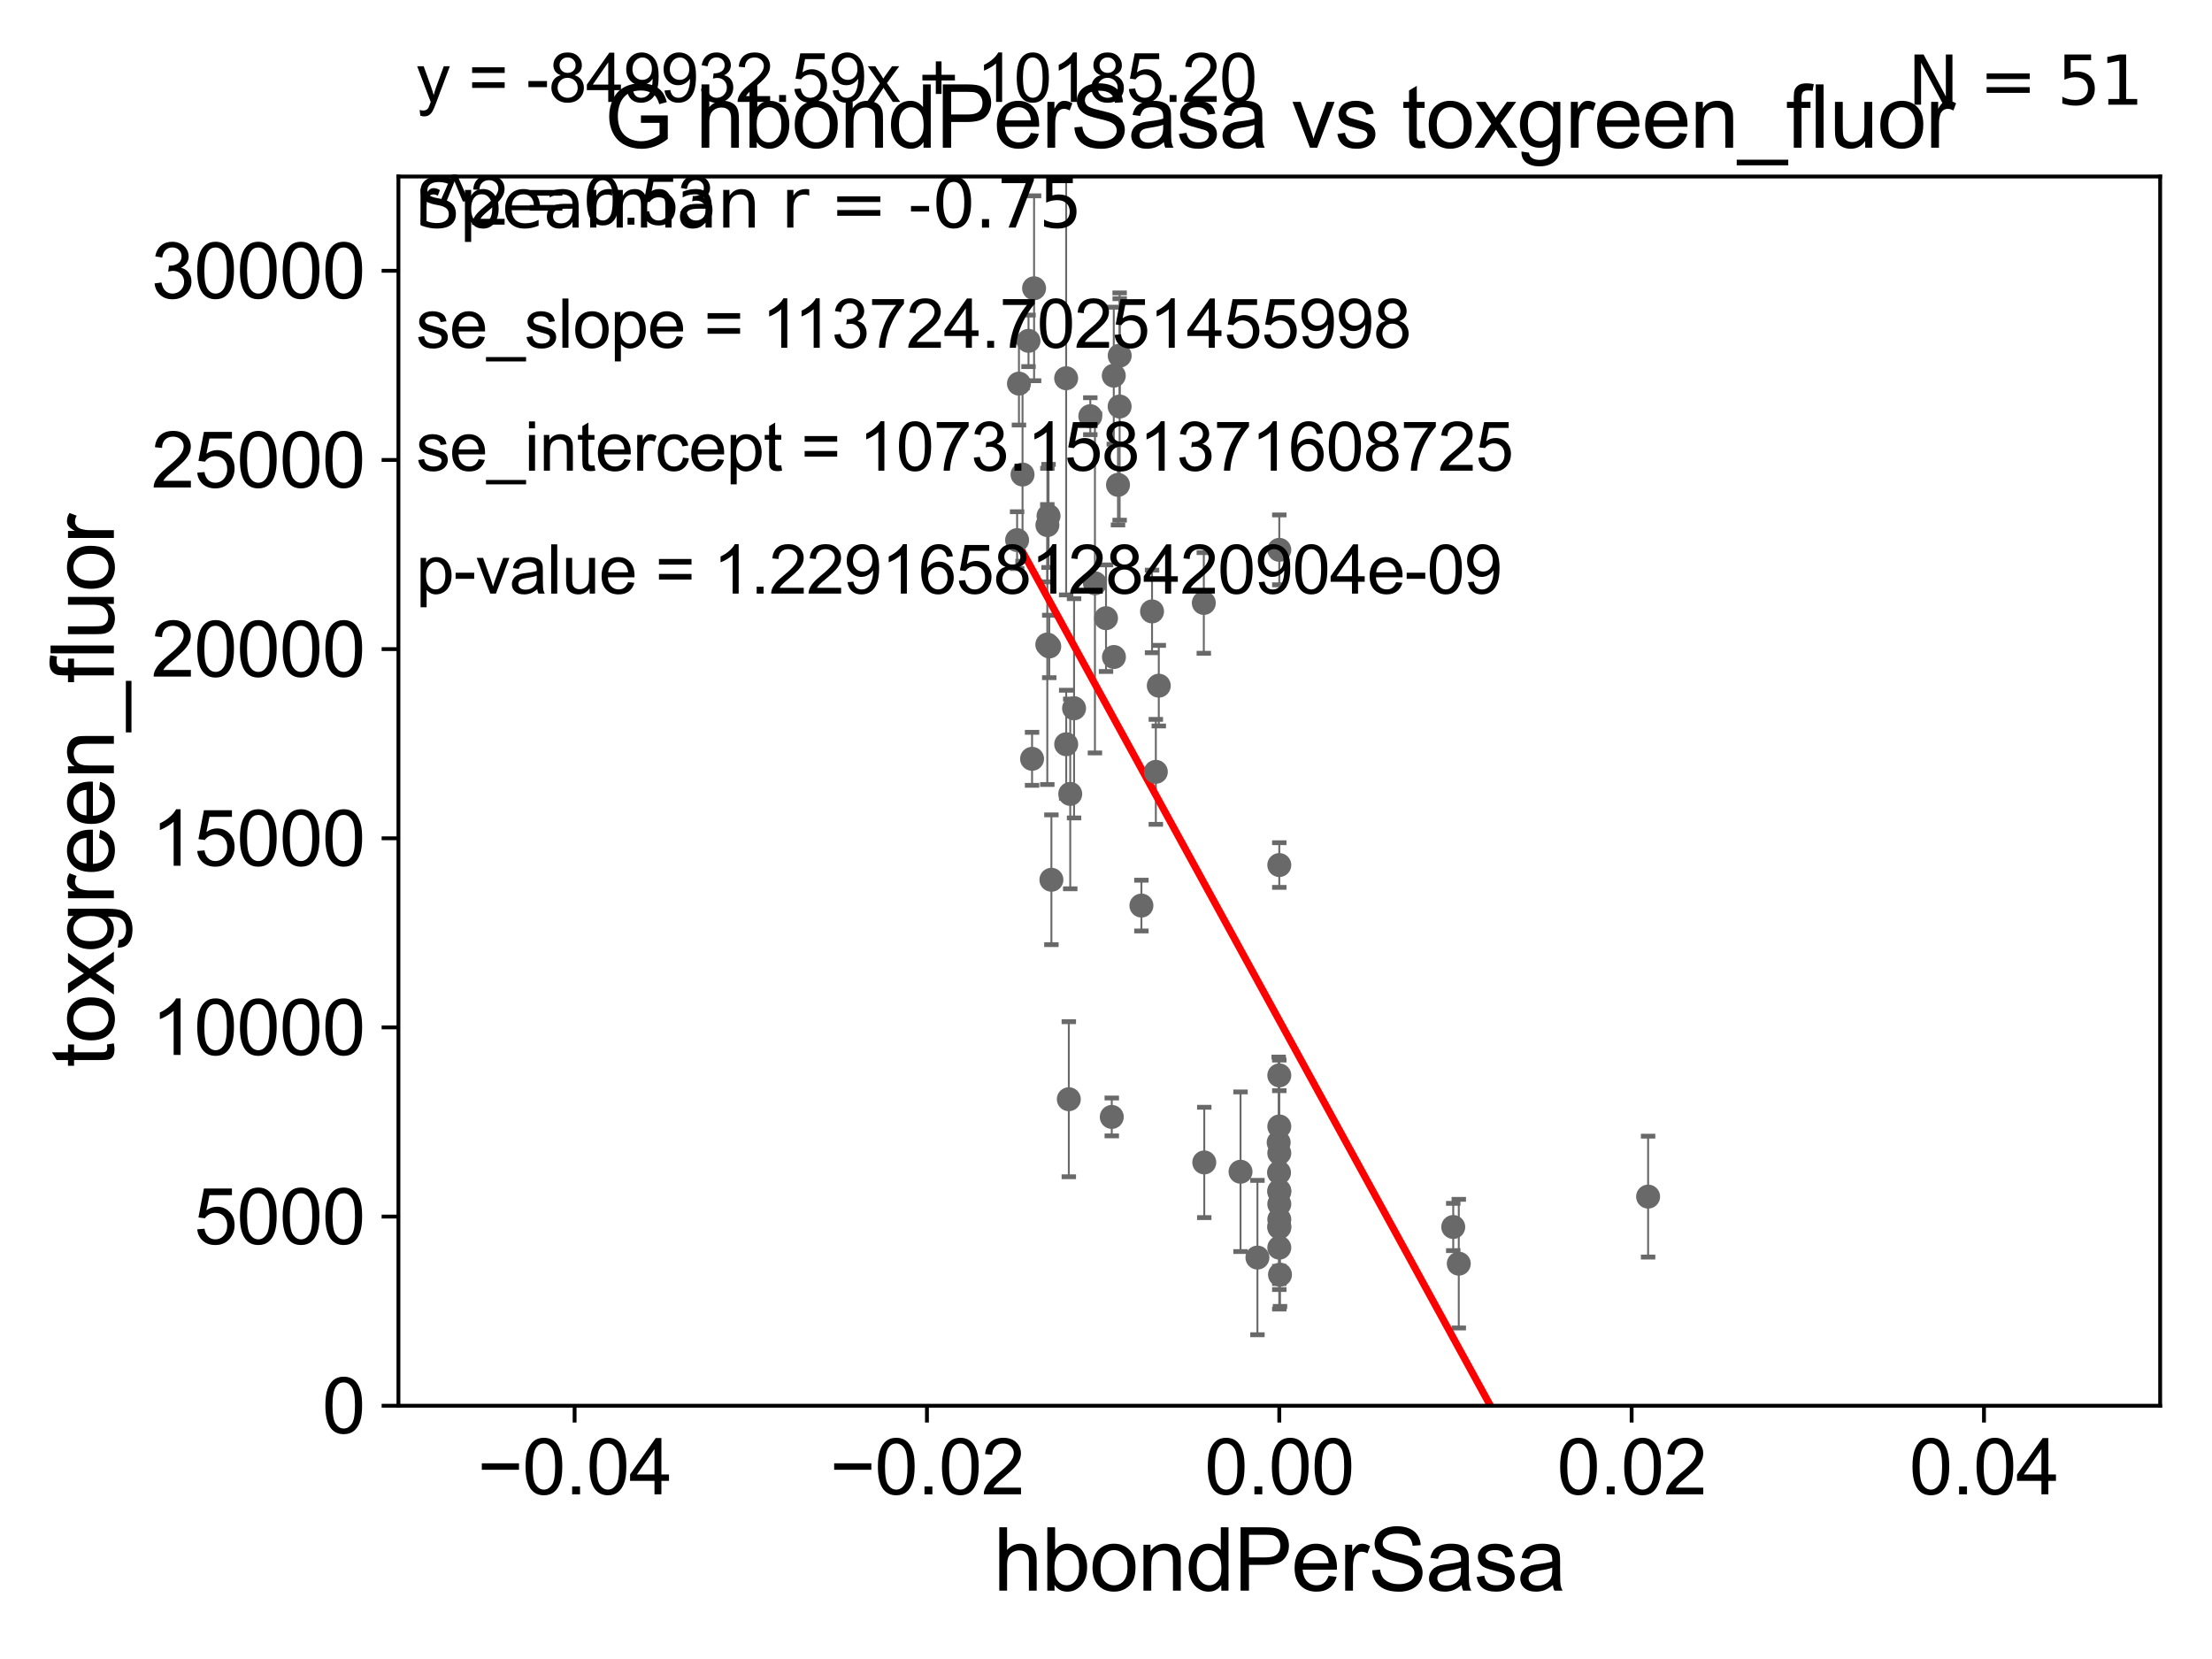 <?xml version="1.0" encoding="utf-8" standalone="no"?>
<!DOCTYPE svg PUBLIC "-//W3C//DTD SVG 1.1//EN"
  "http://www.w3.org/Graphics/SVG/1.1/DTD/svg11.dtd">
<svg xmlns:xlink="http://www.w3.org/1999/xlink" width="460.8pt" height="345.6pt" viewBox="0 0 460.8 345.6" xmlns="http://www.w3.org/2000/svg" version="1.1">
 <defs>
  <style type="text/css">*{stroke-linejoin: round; stroke-linecap: butt}</style>
 </defs>
 <g id="figure_1">
  <g id="patch_1">
   <path d="M 0 345.6 
L 460.8 345.6 
L 460.8 0 
L 0 0 
z
" style="fill: #ffffff"/>
  </g>
  <g id="axes_1">
   <g id="patch_2">
    <path d="M 83 292.84 
L 450 292.84 
L 450 36.775 
L 83 36.775 
z
" style="fill: #ffffff"/>
   </g>
   <g id="PathCollection_1">
    <defs>
     <path id="mb7948e7942" d="M 0 1.118 
C 0.297 1.118 0.581 1 0.791 0.791 
C 1 0.581 1.118 0.297 1.118 0 
C 1.118 -0.297 1 -0.581 0.791 -0.791 
C 0.581 -1 0.297 -1.118 0 -1.118 
C -0.297 -1.118 -0.581 -1 -0.791 -0.791 
C -1 -0.581 -1.118 -0.297 -1.118 0 
C -1.118 0.297 -1 0.581 -0.791 0.791 
C -0.581 1 -0.297 1.118 0 1.118 
z
" style="stroke: #696969"/>
    </defs>
    <g clip-path="url(#paac9e5d9d5)">
     <use xlink:href="#mb7948e7942" x="228.096" y="121.509" style="fill: #696969; stroke: #696969"/>
     <use xlink:href="#mb7948e7942" x="240.781" y="160.788" style="fill: #696969; stroke: #696969"/>
     <use xlink:href="#mb7948e7942" x="266.5" y="248.27" style="fill: #696969; stroke: #696969"/>
     <use xlink:href="#mb7948e7942" x="231.602" y="232.681" style="fill: #696969; stroke: #696969"/>
     <use xlink:href="#mb7948e7942" x="266.5" y="255.698" style="fill: #696969; stroke: #696969"/>
     <use xlink:href="#mb7948e7942" x="266.445" y="244.277" style="fill: #696969; stroke: #696969"/>
     <use xlink:href="#mb7948e7942" x="266.5" y="259.913" style="fill: #696969; stroke: #696969"/>
     <use xlink:href="#mb7948e7942" x="266.5" y="248.062" style="fill: #696969; stroke: #696969"/>
     <use xlink:href="#mb7948e7942" x="266.5" y="114.543" style="fill: #696969; stroke: #696969"/>
     <use xlink:href="#mb7948e7942" x="303.891" y="263.244" style="fill: #696969; stroke: #696969"/>
     <use xlink:href="#mb7948e7942" x="302.737" y="255.603" style="fill: #696969; stroke: #696969"/>
     <use xlink:href="#mb7948e7942" x="212.266" y="79.913" style="fill: #696969; stroke: #696969"/>
     <use xlink:href="#mb7948e7942" x="266.5" y="180.204" style="fill: #696969; stroke: #696969"/>
     <use xlink:href="#mb7948e7942" x="250.776" y="125.604" style="fill: #696969; stroke: #696969"/>
     <use xlink:href="#mb7948e7942" x="250.871" y="242.157" style="fill: #696969; stroke: #696969"/>
     <use xlink:href="#mb7948e7942" x="266.647" y="265.53" style="fill: #696969; stroke: #696969"/>
     <use xlink:href="#mb7948e7942" x="258.425" y="244.096" style="fill: #696969; stroke: #696969"/>
     <use xlink:href="#mb7948e7942" x="266.372" y="238" style="fill: #696969; stroke: #696969"/>
     <use xlink:href="#mb7948e7942" x="266.5" y="224.022" style="fill: #696969; stroke: #696969"/>
     <use xlink:href="#mb7948e7942" x="266.5" y="254.037" style="fill: #696969; stroke: #696969"/>
     <use xlink:href="#mb7948e7942" x="266.5" y="240.209" style="fill: #696969; stroke: #696969"/>
     <use xlink:href="#mb7948e7942" x="343.331" y="249.277" style="fill: #696969; stroke: #696969"/>
     <use xlink:href="#mb7948e7942" x="266.5" y="250.824" style="fill: #696969; stroke: #696969"/>
     <use xlink:href="#mb7948e7942" x="266.5" y="255.473" style="fill: #696969; stroke: #696969"/>
     <use xlink:href="#mb7948e7942" x="261.947" y="261.975" style="fill: #696969; stroke: #696969"/>
     <use xlink:href="#mb7948e7942" x="223.748" y="147.554" style="fill: #696969; stroke: #696969"/>
     <use xlink:href="#mb7948e7942" x="222.654" y="228.989" style="fill: #696969; stroke: #696969"/>
     <use xlink:href="#mb7948e7942" x="213.014" y="98.854" style="fill: #696969; stroke: #696969"/>
     <use xlink:href="#mb7948e7942" x="215.418" y="60.054" style="fill: #696969; stroke: #696969"/>
     <use xlink:href="#mb7948e7942" x="218.432" y="107.477" style="fill: #696969; stroke: #696969"/>
     <use xlink:href="#mb7948e7942" x="222.109" y="155.039" style="fill: #696969; stroke: #696969"/>
     <use xlink:href="#mb7948e7942" x="218.577" y="134.669" style="fill: #696969; stroke: #696969"/>
     <use xlink:href="#mb7948e7942" x="219.027" y="183.272" style="fill: #696969; stroke: #696969"/>
     <use xlink:href="#mb7948e7942" x="232.9" y="101.009" style="fill: #696969; stroke: #696969"/>
     <use xlink:href="#mb7948e7942" x="218.173" y="134.265" style="fill: #696969; stroke: #696969"/>
     <use xlink:href="#mb7948e7942" x="237.777" y="188.648" style="fill: #696969; stroke: #696969"/>
     <use xlink:href="#mb7948e7942" x="233.241" y="84.686" style="fill: #696969; stroke: #696969"/>
     <use xlink:href="#mb7948e7942" x="241.395" y="142.84" style="fill: #696969; stroke: #696969"/>
     <use xlink:href="#mb7948e7942" x="218.192" y="109.389" style="fill: #696969; stroke: #696969"/>
     <use xlink:href="#mb7948e7942" x="232.057" y="136.865" style="fill: #696969; stroke: #696969"/>
     <use xlink:href="#mb7948e7942" x="214.259" y="71.003" style="fill: #696969; stroke: #696969"/>
     <use xlink:href="#mb7948e7942" x="239.991" y="127.368" style="fill: #696969; stroke: #696969"/>
     <use xlink:href="#mb7948e7942" x="230.403" y="128.779" style="fill: #696969; stroke: #696969"/>
     <use xlink:href="#mb7948e7942" x="211.882" y="112.516" style="fill: #696969; stroke: #696969"/>
     <use xlink:href="#mb7948e7942" x="233.253" y="74.086" style="fill: #696969; stroke: #696969"/>
     <use xlink:href="#mb7948e7942" x="222.1" y="78.794" style="fill: #696969; stroke: #696969"/>
     <use xlink:href="#mb7948e7942" x="227.13" y="86.698" style="fill: #696969; stroke: #696969"/>
     <use xlink:href="#mb7948e7942" x="222.951" y="165.387" style="fill: #696969; stroke: #696969"/>
     <use xlink:href="#mb7948e7942" x="214.998" y="158.076" style="fill: #696969; stroke: #696969"/>
     <use xlink:href="#mb7948e7942" x="232.02" y="78.259" style="fill: #696969; stroke: #696969"/>
     <use xlink:href="#mb7948e7942" x="266.5" y="234.659" style="fill: #696969; stroke: #696969"/>
    </g>
   </g>
   <g id="matplotlib.axis_1">
    <g id="xtick_1">
     <g id="line2d_1">
      <defs>
       <path id="ma18f1fec7a" d="M 0 0 
L 0 3.5 
" style="stroke: #000000; stroke-width: 0.8"/>
      </defs>
      <g>
       <use xlink:href="#ma18f1fec7a" x="119.7" y="292.84" style="stroke: #000000; stroke-width: 0.8"/>
      </g>
     </g>
     <g id="text_1">
      <!-- −0.04 -->
      <g transform="translate(99.459 311.293)scale(0.16 -0.16)">
       <defs>
        <path id="ArialMT-2212" d="M 3381 1997 
L 356 1997 
L 356 2522 
L 3381 2522 
L 3381 1997 
z
" transform="scale(0.016)"/>
        <path id="ArialMT-30" d="M 266 2259 
Q 266 3072 433 3567 
Q 600 4063 929 4331 
Q 1259 4600 1759 4600 
Q 2128 4600 2406 4451 
Q 2684 4303 2865 4023 
Q 3047 3744 3150 3342 
Q 3253 2941 3253 2259 
Q 3253 1453 3087 958 
Q 2922 463 2592 192 
Q 2263 -78 1759 -78 
Q 1097 -78 719 397 
Q 266 969 266 2259 
z
M 844 2259 
Q 844 1131 1108 757 
Q 1372 384 1759 384 
Q 2147 384 2411 759 
Q 2675 1134 2675 2259 
Q 2675 3391 2411 3762 
Q 2147 4134 1753 4134 
Q 1366 4134 1134 3806 
Q 844 3388 844 2259 
z
" transform="scale(0.016)"/>
        <path id="ArialMT-2e" d="M 581 0 
L 581 641 
L 1222 641 
L 1222 0 
L 581 0 
z
" transform="scale(0.016)"/>
        <path id="ArialMT-34" d="M 2069 0 
L 2069 1097 
L 81 1097 
L 81 1613 
L 2172 4581 
L 2631 4581 
L 2631 1613 
L 3250 1613 
L 3250 1097 
L 2631 1097 
L 2631 0 
L 2069 0 
z
M 2069 1613 
L 2069 3678 
L 634 1613 
L 2069 1613 
z
" transform="scale(0.016)"/>
       </defs>
       <use xlink:href="#ArialMT-2212"/>
       <use xlink:href="#ArialMT-30" x="58.398"/>
       <use xlink:href="#ArialMT-2e" x="114.014"/>
       <use xlink:href="#ArialMT-30" x="141.797"/>
       <use xlink:href="#ArialMT-34" x="197.412"/>
      </g>
     </g>
    </g>
    <g id="xtick_2">
     <g id="line2d_2">
      <g>
       <use xlink:href="#ma18f1fec7a" x="193.1" y="292.84" style="stroke: #000000; stroke-width: 0.8"/>
      </g>
     </g>
     <g id="text_2">
      <!-- −0.02 -->
      <g transform="translate(172.859 311.293)scale(0.16 -0.16)">
       <defs>
        <path id="ArialMT-32" d="M 3222 541 
L 3222 0 
L 194 0 
Q 188 203 259 391 
Q 375 700 629 1000 
Q 884 1300 1366 1694 
Q 2113 2306 2375 2664 
Q 2638 3022 2638 3341 
Q 2638 3675 2398 3904 
Q 2159 4134 1775 4134 
Q 1369 4134 1125 3890 
Q 881 3647 878 3216 
L 300 3275 
Q 359 3922 746 4261 
Q 1134 4600 1788 4600 
Q 2447 4600 2831 4234 
Q 3216 3869 3216 3328 
Q 3216 3053 3103 2787 
Q 2991 2522 2730 2228 
Q 2469 1934 1863 1422 
Q 1356 997 1212 845 
Q 1069 694 975 541 
L 3222 541 
z
" transform="scale(0.016)"/>
       </defs>
       <use xlink:href="#ArialMT-2212"/>
       <use xlink:href="#ArialMT-30" x="58.398"/>
       <use xlink:href="#ArialMT-2e" x="114.014"/>
       <use xlink:href="#ArialMT-30" x="141.797"/>
       <use xlink:href="#ArialMT-32" x="197.412"/>
      </g>
     </g>
    </g>
    <g id="xtick_3">
     <g id="line2d_3">
      <g>
       <use xlink:href="#ma18f1fec7a" x="266.5" y="292.84" style="stroke: #000000; stroke-width: 0.8"/>
      </g>
     </g>
     <g id="text_3">
      <!-- 0.00 -->
      <g transform="translate(250.931 311.293)scale(0.16 -0.16)">
       <use xlink:href="#ArialMT-30"/>
       <use xlink:href="#ArialMT-2e" x="55.615"/>
       <use xlink:href="#ArialMT-30" x="83.398"/>
       <use xlink:href="#ArialMT-30" x="139.014"/>
      </g>
     </g>
    </g>
    <g id="xtick_4">
     <g id="line2d_4">
      <g>
       <use xlink:href="#ma18f1fec7a" x="339.9" y="292.84" style="stroke: #000000; stroke-width: 0.8"/>
      </g>
     </g>
     <g id="text_4">
      <!-- 0.02 -->
      <g transform="translate(324.331 311.293)scale(0.16 -0.16)">
       <use xlink:href="#ArialMT-30"/>
       <use xlink:href="#ArialMT-2e" x="55.615"/>
       <use xlink:href="#ArialMT-30" x="83.398"/>
       <use xlink:href="#ArialMT-32" x="139.014"/>
      </g>
     </g>
    </g>
    <g id="xtick_5">
     <g id="line2d_5">
      <g>
       <use xlink:href="#ma18f1fec7a" x="413.3" y="292.84" style="stroke: #000000; stroke-width: 0.8"/>
      </g>
     </g>
     <g id="text_5">
      <!-- 0.04 -->
      <g transform="translate(397.731 311.293)scale(0.16 -0.16)">
       <use xlink:href="#ArialMT-30"/>
       <use xlink:href="#ArialMT-2e" x="55.615"/>
       <use xlink:href="#ArialMT-30" x="83.398"/>
       <use xlink:href="#ArialMT-34" x="139.014"/>
      </g>
     </g>
    </g>
    <g id="text_6">
     <!-- hbondPerSasa -->
     <g transform="translate(206.958 331.357)scale(0.18 -0.18)">
      <defs>
       <path id="ArialMT-68" d="M 422 0 
L 422 4581 
L 984 4581 
L 984 2938 
Q 1378 3394 1978 3394 
Q 2347 3394 2619 3248 
Q 2891 3103 3008 2847 
Q 3125 2591 3125 2103 
L 3125 0 
L 2563 0 
L 2563 2103 
Q 2563 2525 2380 2717 
Q 2197 2909 1863 2909 
Q 1613 2909 1392 2779 
Q 1172 2650 1078 2428 
Q 984 2206 984 1816 
L 984 0 
L 422 0 
z
" transform="scale(0.016)"/>
       <path id="ArialMT-62" d="M 941 0 
L 419 0 
L 419 4581 
L 981 4581 
L 981 2947 
Q 1338 3394 1891 3394 
Q 2197 3394 2470 3270 
Q 2744 3147 2920 2923 
Q 3097 2700 3197 2384 
Q 3297 2069 3297 1709 
Q 3297 856 2875 390 
Q 2453 -75 1863 -75 
Q 1275 -75 941 416 
L 941 0 
z
M 934 1684 
Q 934 1088 1097 822 
Q 1363 388 1816 388 
Q 2184 388 2453 708 
Q 2722 1028 2722 1663 
Q 2722 2313 2464 2622 
Q 2206 2931 1841 2931 
Q 1472 2931 1203 2611 
Q 934 2291 934 1684 
z
" transform="scale(0.016)"/>
       <path id="ArialMT-6f" d="M 213 1659 
Q 213 2581 725 3025 
Q 1153 3394 1769 3394 
Q 2453 3394 2887 2945 
Q 3322 2497 3322 1706 
Q 3322 1066 3130 698 
Q 2938 331 2570 128 
Q 2203 -75 1769 -75 
Q 1072 -75 642 372 
Q 213 819 213 1659 
z
M 791 1659 
Q 791 1022 1069 705 
Q 1347 388 1769 388 
Q 2188 388 2466 706 
Q 2744 1025 2744 1678 
Q 2744 2294 2464 2611 
Q 2184 2928 1769 2928 
Q 1347 2928 1069 2612 
Q 791 2297 791 1659 
z
" transform="scale(0.016)"/>
       <path id="ArialMT-6e" d="M 422 0 
L 422 3319 
L 928 3319 
L 928 2847 
Q 1294 3394 1984 3394 
Q 2284 3394 2536 3286 
Q 2788 3178 2913 3003 
Q 3038 2828 3088 2588 
Q 3119 2431 3119 2041 
L 3119 0 
L 2556 0 
L 2556 2019 
Q 2556 2363 2490 2533 
Q 2425 2703 2258 2804 
Q 2091 2906 1866 2906 
Q 1506 2906 1245 2678 
Q 984 2450 984 1813 
L 984 0 
L 422 0 
z
" transform="scale(0.016)"/>
       <path id="ArialMT-64" d="M 2575 0 
L 2575 419 
Q 2259 -75 1647 -75 
Q 1250 -75 917 144 
Q 584 363 401 755 
Q 219 1147 219 1656 
Q 219 2153 384 2558 
Q 550 2963 881 3178 
Q 1213 3394 1622 3394 
Q 1922 3394 2156 3267 
Q 2391 3141 2538 2938 
L 2538 4581 
L 3097 4581 
L 3097 0 
L 2575 0 
z
M 797 1656 
Q 797 1019 1065 703 
Q 1334 388 1700 388 
Q 2069 388 2326 689 
Q 2584 991 2584 1609 
Q 2584 2291 2321 2609 
Q 2059 2928 1675 2928 
Q 1300 2928 1048 2622 
Q 797 2316 797 1656 
z
" transform="scale(0.016)"/>
       <path id="ArialMT-50" d="M 494 0 
L 494 4581 
L 2222 4581 
Q 2678 4581 2919 4538 
Q 3256 4481 3484 4323 
Q 3713 4166 3852 3881 
Q 3991 3597 3991 3256 
Q 3991 2672 3619 2267 
Q 3247 1863 2275 1863 
L 1100 1863 
L 1100 0 
L 494 0 
z
M 1100 2403 
L 2284 2403 
Q 2872 2403 3119 2622 
Q 3366 2841 3366 3238 
Q 3366 3525 3220 3729 
Q 3075 3934 2838 4000 
Q 2684 4041 2272 4041 
L 1100 4041 
L 1100 2403 
z
" transform="scale(0.016)"/>
       <path id="ArialMT-65" d="M 2694 1069 
L 3275 997 
Q 3138 488 2766 206 
Q 2394 -75 1816 -75 
Q 1088 -75 661 373 
Q 234 822 234 1631 
Q 234 2469 665 2931 
Q 1097 3394 1784 3394 
Q 2450 3394 2872 2941 
Q 3294 2488 3294 1666 
Q 3294 1616 3291 1516 
L 816 1516 
Q 847 969 1125 678 
Q 1403 388 1819 388 
Q 2128 388 2347 550 
Q 2566 713 2694 1069 
z
M 847 1978 
L 2700 1978 
Q 2663 2397 2488 2606 
Q 2219 2931 1791 2931 
Q 1403 2931 1139 2672 
Q 875 2413 847 1978 
z
" transform="scale(0.016)"/>
       <path id="ArialMT-72" d="M 416 0 
L 416 3319 
L 922 3319 
L 922 2816 
Q 1116 3169 1280 3281 
Q 1444 3394 1641 3394 
Q 1925 3394 2219 3213 
L 2025 2691 
Q 1819 2813 1613 2813 
Q 1428 2813 1281 2702 
Q 1134 2591 1072 2394 
Q 978 2094 978 1738 
L 978 0 
L 416 0 
z
" transform="scale(0.016)"/>
       <path id="ArialMT-53" d="M 288 1472 
L 859 1522 
Q 900 1178 1048 958 
Q 1197 738 1509 602 
Q 1822 466 2213 466 
Q 2559 466 2825 569 
Q 3091 672 3220 851 
Q 3350 1031 3350 1244 
Q 3350 1459 3225 1620 
Q 3100 1781 2813 1891 
Q 2628 1963 1997 2114 
Q 1366 2266 1113 2400 
Q 784 2572 623 2826 
Q 463 3081 463 3397 
Q 463 3744 659 4045 
Q 856 4347 1234 4503 
Q 1613 4659 2075 4659 
Q 2584 4659 2973 4495 
Q 3363 4331 3572 4012 
Q 3781 3694 3797 3291 
L 3216 3247 
Q 3169 3681 2898 3903 
Q 2628 4125 2100 4125 
Q 1550 4125 1298 3923 
Q 1047 3722 1047 3438 
Q 1047 3191 1225 3031 
Q 1400 2872 2139 2705 
Q 2878 2538 3153 2413 
Q 3553 2228 3743 1945 
Q 3934 1663 3934 1294 
Q 3934 928 3725 604 
Q 3516 281 3123 101 
Q 2731 -78 2241 -78 
Q 1619 -78 1198 103 
Q 778 284 539 648 
Q 300 1013 288 1472 
z
" transform="scale(0.016)"/>
       <path id="ArialMT-61" d="M 2588 409 
Q 2275 144 1986 34 
Q 1697 -75 1366 -75 
Q 819 -75 525 192 
Q 231 459 231 875 
Q 231 1119 342 1320 
Q 453 1522 633 1644 
Q 813 1766 1038 1828 
Q 1203 1872 1538 1913 
Q 2219 1994 2541 2106 
Q 2544 2222 2544 2253 
Q 2544 2597 2384 2738 
Q 2169 2928 1744 2928 
Q 1347 2928 1158 2789 
Q 969 2650 878 2297 
L 328 2372 
Q 403 2725 575 2942 
Q 747 3159 1072 3276 
Q 1397 3394 1825 3394 
Q 2250 3394 2515 3294 
Q 2781 3194 2906 3042 
Q 3031 2891 3081 2659 
Q 3109 2516 3109 2141 
L 3109 1391 
Q 3109 606 3145 398 
Q 3181 191 3288 0 
L 2700 0 
Q 2613 175 2588 409 
z
M 2541 1666 
Q 2234 1541 1622 1453 
Q 1275 1403 1131 1340 
Q 988 1278 909 1158 
Q 831 1038 831 891 
Q 831 666 1001 516 
Q 1172 366 1500 366 
Q 1825 366 2078 508 
Q 2331 650 2450 897 
Q 2541 1088 2541 1459 
L 2541 1666 
z
" transform="scale(0.016)"/>
       <path id="ArialMT-73" d="M 197 991 
L 753 1078 
Q 800 744 1014 566 
Q 1228 388 1613 388 
Q 2000 388 2187 545 
Q 2375 703 2375 916 
Q 2375 1106 2209 1216 
Q 2094 1291 1634 1406 
Q 1016 1563 777 1677 
Q 538 1791 414 1992 
Q 291 2194 291 2438 
Q 291 2659 392 2848 
Q 494 3038 669 3163 
Q 800 3259 1026 3326 
Q 1253 3394 1513 3394 
Q 1903 3394 2198 3281 
Q 2494 3169 2634 2976 
Q 2775 2784 2828 2463 
L 2278 2388 
Q 2241 2644 2061 2787 
Q 1881 2931 1553 2931 
Q 1166 2931 1000 2803 
Q 834 2675 834 2503 
Q 834 2394 903 2306 
Q 972 2216 1119 2156 
Q 1203 2125 1616 2013 
Q 2213 1853 2448 1751 
Q 2684 1650 2818 1456 
Q 2953 1263 2953 975 
Q 2953 694 2789 445 
Q 2625 197 2315 61 
Q 2006 -75 1616 -75 
Q 969 -75 630 194 
Q 291 463 197 991 
z
" transform="scale(0.016)"/>
      </defs>
      <use xlink:href="#ArialMT-68"/>
      <use xlink:href="#ArialMT-62" x="55.615"/>
      <use xlink:href="#ArialMT-6f" x="111.23"/>
      <use xlink:href="#ArialMT-6e" x="166.846"/>
      <use xlink:href="#ArialMT-64" x="222.461"/>
      <use xlink:href="#ArialMT-50" x="278.076"/>
      <use xlink:href="#ArialMT-65" x="344.775"/>
      <use xlink:href="#ArialMT-72" x="400.391"/>
      <use xlink:href="#ArialMT-53" x="433.691"/>
      <use xlink:href="#ArialMT-61" x="500.391"/>
      <use xlink:href="#ArialMT-73" x="556.006"/>
      <use xlink:href="#ArialMT-61" x="606.006"/>
     </g>
    </g>
   </g>
   <g id="matplotlib.axis_2">
    <g id="ytick_1">
     <g id="line2d_6">
      <defs>
       <path id="mfc90df01cc" d="M 0 0 
L -3.5 0 
" style="stroke: #000000; stroke-width: 0.8"/>
      </defs>
      <g>
       <use xlink:href="#mfc90df01cc" x="83" y="292.84" style="stroke: #000000; stroke-width: 0.8"/>
      </g>
     </g>
     <g id="text_7">
      <!-- 0 -->
      <g transform="translate(67.103 298.566)scale(0.16 -0.16)">
       <use xlink:href="#ArialMT-30"/>
      </g>
     </g>
    </g>
    <g id="ytick_2">
     <g id="line2d_7">
      <g>
       <use xlink:href="#mfc90df01cc" x="83" y="253.435" style="stroke: #000000; stroke-width: 0.8"/>
      </g>
     </g>
     <g id="text_8">
      <!-- 5000 -->
      <g transform="translate(40.41 259.162)scale(0.16 -0.16)">
       <defs>
        <path id="ArialMT-35" d="M 266 1200 
L 856 1250 
Q 922 819 1161 601 
Q 1400 384 1738 384 
Q 2144 384 2425 690 
Q 2706 997 2706 1503 
Q 2706 1984 2436 2262 
Q 2166 2541 1728 2541 
Q 1456 2541 1237 2417 
Q 1019 2294 894 2097 
L 366 2166 
L 809 4519 
L 3088 4519 
L 3088 3981 
L 1259 3981 
L 1013 2750 
Q 1425 3038 1878 3038 
Q 2478 3038 2890 2622 
Q 3303 2206 3303 1553 
Q 3303 931 2941 478 
Q 2500 -78 1738 -78 
Q 1113 -78 717 272 
Q 322 622 266 1200 
z
" transform="scale(0.016)"/>
       </defs>
       <use xlink:href="#ArialMT-35"/>
       <use xlink:href="#ArialMT-30" x="55.615"/>
       <use xlink:href="#ArialMT-30" x="111.23"/>
       <use xlink:href="#ArialMT-30" x="166.846"/>
      </g>
     </g>
    </g>
    <g id="ytick_3">
     <g id="line2d_8">
      <g>
       <use xlink:href="#mfc90df01cc" x="83" y="214.031" style="stroke: #000000; stroke-width: 0.8"/>
      </g>
     </g>
     <g id="text_9">
      <!-- 10000 -->
      <g transform="translate(31.512 219.757)scale(0.16 -0.16)">
       <defs>
        <path id="ArialMT-31" d="M 2384 0 
L 1822 0 
L 1822 3584 
Q 1619 3391 1289 3197 
Q 959 3003 697 2906 
L 697 3450 
Q 1169 3672 1522 3987 
Q 1875 4303 2022 4600 
L 2384 4600 
L 2384 0 
z
" transform="scale(0.016)"/>
       </defs>
       <use xlink:href="#ArialMT-31"/>
       <use xlink:href="#ArialMT-30" x="55.615"/>
       <use xlink:href="#ArialMT-30" x="111.23"/>
       <use xlink:href="#ArialMT-30" x="166.846"/>
       <use xlink:href="#ArialMT-30" x="222.461"/>
      </g>
     </g>
    </g>
    <g id="ytick_4">
     <g id="line2d_9">
      <g>
       <use xlink:href="#mfc90df01cc" x="83" y="174.626" style="stroke: #000000; stroke-width: 0.8"/>
      </g>
     </g>
     <g id="text_10">
      <!-- 15000 -->
      <g transform="translate(31.512 180.352)scale(0.16 -0.16)">
       <use xlink:href="#ArialMT-31"/>
       <use xlink:href="#ArialMT-35" x="55.615"/>
       <use xlink:href="#ArialMT-30" x="111.23"/>
       <use xlink:href="#ArialMT-30" x="166.846"/>
       <use xlink:href="#ArialMT-30" x="222.461"/>
      </g>
     </g>
    </g>
    <g id="ytick_5">
     <g id="line2d_10">
      <g>
       <use xlink:href="#mfc90df01cc" x="83" y="135.221" style="stroke: #000000; stroke-width: 0.8"/>
      </g>
     </g>
     <g id="text_11">
      <!-- 20000 -->
      <g transform="translate(31.512 140.948)scale(0.16 -0.16)">
       <use xlink:href="#ArialMT-32"/>
       <use xlink:href="#ArialMT-30" x="55.615"/>
       <use xlink:href="#ArialMT-30" x="111.23"/>
       <use xlink:href="#ArialMT-30" x="166.846"/>
       <use xlink:href="#ArialMT-30" x="222.461"/>
      </g>
     </g>
    </g>
    <g id="ytick_6">
     <g id="line2d_11">
      <g>
       <use xlink:href="#mfc90df01cc" x="83" y="95.817" style="stroke: #000000; stroke-width: 0.8"/>
      </g>
     </g>
     <g id="text_12">
      <!-- 25000 -->
      <g transform="translate(31.512 101.543)scale(0.16 -0.16)">
       <use xlink:href="#ArialMT-32"/>
       <use xlink:href="#ArialMT-35" x="55.615"/>
       <use xlink:href="#ArialMT-30" x="111.23"/>
       <use xlink:href="#ArialMT-30" x="166.846"/>
       <use xlink:href="#ArialMT-30" x="222.461"/>
      </g>
     </g>
    </g>
    <g id="ytick_7">
     <g id="line2d_12">
      <g>
       <use xlink:href="#mfc90df01cc" x="83" y="56.412" style="stroke: #000000; stroke-width: 0.8"/>
      </g>
     </g>
     <g id="text_13">
      <!-- 30000 -->
      <g transform="translate(31.512 62.138)scale(0.16 -0.16)">
       <defs>
        <path id="ArialMT-33" d="M 269 1209 
L 831 1284 
Q 928 806 1161 595 
Q 1394 384 1728 384 
Q 2125 384 2398 659 
Q 2672 934 2672 1341 
Q 2672 1728 2419 1979 
Q 2166 2231 1775 2231 
Q 1616 2231 1378 2169 
L 1441 2663 
Q 1497 2656 1531 2656 
Q 1891 2656 2178 2843 
Q 2466 3031 2466 3422 
Q 2466 3731 2256 3934 
Q 2047 4138 1716 4138 
Q 1388 4138 1169 3931 
Q 950 3725 888 3313 
L 325 3413 
Q 428 3978 793 4289 
Q 1159 4600 1703 4600 
Q 2078 4600 2393 4439 
Q 2709 4278 2876 4000 
Q 3044 3722 3044 3409 
Q 3044 3113 2884 2869 
Q 2725 2625 2413 2481 
Q 2819 2388 3044 2092 
Q 3269 1797 3269 1353 
Q 3269 753 2831 336 
Q 2394 -81 1725 -81 
Q 1122 -81 723 278 
Q 325 638 269 1209 
z
" transform="scale(0.016)"/>
       </defs>
       <use xlink:href="#ArialMT-33"/>
       <use xlink:href="#ArialMT-30" x="55.615"/>
       <use xlink:href="#ArialMT-30" x="111.23"/>
       <use xlink:href="#ArialMT-30" x="166.846"/>
       <use xlink:href="#ArialMT-30" x="222.461"/>
      </g>
     </g>
    </g>
    <g id="text_14">
     <!-- toxgreen_fluor -->
     <g transform="translate(23.724 222.34)rotate(-90)scale(0.18 -0.18)">
      <defs>
       <path id="ArialMT-74" d="M 1650 503 
L 1731 6 
Q 1494 -44 1306 -44 
Q 1000 -44 831 53 
Q 663 150 594 308 
Q 525 466 525 972 
L 525 2881 
L 113 2881 
L 113 3319 
L 525 3319 
L 525 4141 
L 1084 4478 
L 1084 3319 
L 1650 3319 
L 1650 2881 
L 1084 2881 
L 1084 941 
Q 1084 700 1114 631 
Q 1144 563 1211 522 
Q 1278 481 1403 481 
Q 1497 481 1650 503 
z
" transform="scale(0.016)"/>
       <path id="ArialMT-78" d="M 47 0 
L 1259 1725 
L 138 3319 
L 841 3319 
L 1350 2541 
Q 1494 2319 1581 2169 
Q 1719 2375 1834 2534 
L 2394 3319 
L 3066 3319 
L 1919 1756 
L 3153 0 
L 2463 0 
L 1781 1031 
L 1600 1309 
L 728 0 
L 47 0 
z
" transform="scale(0.016)"/>
       <path id="ArialMT-67" d="M 319 -275 
L 866 -356 
Q 900 -609 1056 -725 
Q 1266 -881 1628 -881 
Q 2019 -881 2231 -725 
Q 2444 -569 2519 -288 
Q 2563 -116 2559 434 
Q 2191 0 1641 0 
Q 956 0 581 494 
Q 206 988 206 1678 
Q 206 2153 378 2554 
Q 550 2956 876 3175 
Q 1203 3394 1644 3394 
Q 2231 3394 2613 2919 
L 2613 3319 
L 3131 3319 
L 3131 450 
Q 3131 -325 2973 -648 
Q 2816 -972 2473 -1159 
Q 2131 -1347 1631 -1347 
Q 1038 -1347 672 -1080 
Q 306 -813 319 -275 
z
M 784 1719 
Q 784 1066 1043 766 
Q 1303 466 1694 466 
Q 2081 466 2343 764 
Q 2606 1063 2606 1700 
Q 2606 2309 2336 2618 
Q 2066 2928 1684 2928 
Q 1309 2928 1046 2623 
Q 784 2319 784 1719 
z
" transform="scale(0.016)"/>
       <path id="ArialMT-5f" d="M -97 -1272 
L -97 -866 
L 3631 -866 
L 3631 -1272 
L -97 -1272 
z
" transform="scale(0.016)"/>
       <path id="ArialMT-66" d="M 556 0 
L 556 2881 
L 59 2881 
L 59 3319 
L 556 3319 
L 556 3672 
Q 556 4006 616 4169 
Q 697 4388 901 4523 
Q 1106 4659 1475 4659 
Q 1713 4659 2000 4603 
L 1916 4113 
Q 1741 4144 1584 4144 
Q 1328 4144 1222 4034 
Q 1116 3925 1116 3625 
L 1116 3319 
L 1763 3319 
L 1763 2881 
L 1116 2881 
L 1116 0 
L 556 0 
z
" transform="scale(0.016)"/>
       <path id="ArialMT-6c" d="M 409 0 
L 409 4581 
L 972 4581 
L 972 0 
L 409 0 
z
" transform="scale(0.016)"/>
       <path id="ArialMT-75" d="M 2597 0 
L 2597 488 
Q 2209 -75 1544 -75 
Q 1250 -75 995 37 
Q 741 150 617 320 
Q 494 491 444 738 
Q 409 903 409 1263 
L 409 3319 
L 972 3319 
L 972 1478 
Q 972 1038 1006 884 
Q 1059 663 1231 536 
Q 1403 409 1656 409 
Q 1909 409 2131 539 
Q 2353 669 2445 892 
Q 2538 1116 2538 1541 
L 2538 3319 
L 3100 3319 
L 3100 0 
L 2597 0 
z
" transform="scale(0.016)"/>
      </defs>
      <use xlink:href="#ArialMT-74"/>
      <use xlink:href="#ArialMT-6f" x="27.783"/>
      <use xlink:href="#ArialMT-78" x="83.398"/>
      <use xlink:href="#ArialMT-67" x="133.398"/>
      <use xlink:href="#ArialMT-72" x="189.014"/>
      <use xlink:href="#ArialMT-65" x="222.314"/>
      <use xlink:href="#ArialMT-65" x="277.93"/>
      <use xlink:href="#ArialMT-6e" x="333.545"/>
      <use xlink:href="#ArialMT-5f" x="389.16"/>
      <use xlink:href="#ArialMT-66" x="444.775"/>
      <use xlink:href="#ArialMT-6c" x="472.559"/>
      <use xlink:href="#ArialMT-75" x="494.775"/>
      <use xlink:href="#ArialMT-6f" x="550.391"/>
      <use xlink:href="#ArialMT-72" x="606.006"/>
     </g>
    </g>
   </g>
   <g id="LineCollection_1">
    <path d="M 228.096 156.853 
L 228.096 86.165 
" clip-path="url(#paac9e5d9d5)" style="fill: none; stroke: #696969; stroke-width: 0.4"/>
    <path d="M 240.781 171.716 
L 240.781 149.86 
" clip-path="url(#paac9e5d9d5)" style="fill: none; stroke: #696969; stroke-width: 0.4"/>
    <path d="M 266.5 256.868 
L 266.5 239.671 
" clip-path="url(#paac9e5d9d5)" style="fill: none; stroke: #696969; stroke-width: 0.4"/>
    <path d="M 231.602 236.627 
L 231.602 228.734 
" clip-path="url(#paac9e5d9d5)" style="fill: none; stroke: #696969; stroke-width: 0.4"/>
    <path d="M 266.5 263.806 
L 266.5 247.59 
" clip-path="url(#paac9e5d9d5)" style="fill: none; stroke: #696969; stroke-width: 0.4"/>
    <path d="M 266.445 254.255 
L 266.445 234.299 
" clip-path="url(#paac9e5d9d5)" style="fill: none; stroke: #696969; stroke-width: 0.4"/>
    <path d="M 266.5 272.705 
L 266.5 247.12 
" clip-path="url(#paac9e5d9d5)" style="fill: none; stroke: #696969; stroke-width: 0.4"/>
    <path d="M 266.5 254.149 
L 266.5 241.976 
" clip-path="url(#paac9e5d9d5)" style="fill: none; stroke: #696969; stroke-width: 0.4"/>
    <path d="M 266.5 121.822 
L 266.5 107.264 
" clip-path="url(#paac9e5d9d5)" style="fill: none; stroke: #696969; stroke-width: 0.4"/>
    <path d="M 303.891 276.639 
L 303.891 249.848 
" clip-path="url(#paac9e5d9d5)" style="fill: none; stroke: #696969; stroke-width: 0.4"/>
    <path d="M 302.737 260.527 
L 302.737 250.679 
" clip-path="url(#paac9e5d9d5)" style="fill: none; stroke: #696969; stroke-width: 0.4"/>
    <path d="M 212.266 88.543 
L 212.266 71.283 
" clip-path="url(#paac9e5d9d5)" style="fill: none; stroke: #696969; stroke-width: 0.4"/>
    <path d="M 266.5 184.856 
L 266.5 175.551 
" clip-path="url(#paac9e5d9d5)" style="fill: none; stroke: #696969; stroke-width: 0.4"/>
    <path d="M 250.776 136.09 
L 250.776 115.117 
" clip-path="url(#paac9e5d9d5)" style="fill: none; stroke: #696969; stroke-width: 0.4"/>
    <path d="M 250.871 253.647 
L 250.871 230.666 
" clip-path="url(#paac9e5d9d5)" style="fill: none; stroke: #696969; stroke-width: 0.4"/>
    <path d="M 266.647 272.148 
L 266.647 258.911 
" clip-path="url(#paac9e5d9d5)" style="fill: none; stroke: #696969; stroke-width: 0.4"/>
    <path d="M 258.425 260.72 
L 258.425 227.471 
" clip-path="url(#paac9e5d9d5)" style="fill: none; stroke: #696969; stroke-width: 0.4"/>
    <path d="M 266.372 255.789 
L 266.372 220.212 
" clip-path="url(#paac9e5d9d5)" style="fill: none; stroke: #696969; stroke-width: 0.4"/>
    <path d="M 266.5 227.21 
L 266.5 220.833 
" clip-path="url(#paac9e5d9d5)" style="fill: none; stroke: #696969; stroke-width: 0.4"/>
    <path d="M 266.5 268.638 
L 266.5 239.436 
" clip-path="url(#paac9e5d9d5)" style="fill: none; stroke: #696969; stroke-width: 0.4"/>
    <path d="M 266.5 245.196 
L 266.5 235.223 
" clip-path="url(#paac9e5d9d5)" style="fill: none; stroke: #696969; stroke-width: 0.4"/>
    <path d="M 343.331 261.868 
L 343.331 236.686 
" clip-path="url(#paac9e5d9d5)" style="fill: none; stroke: #696969; stroke-width: 0.4"/>
    <path d="M 266.5 267.388 
L 266.5 234.26 
" clip-path="url(#paac9e5d9d5)" style="fill: none; stroke: #696969; stroke-width: 0.4"/>
    <path d="M 266.5 261.269 
L 266.5 249.676 
" clip-path="url(#paac9e5d9d5)" style="fill: none; stroke: #696969; stroke-width: 0.4"/>
    <path d="M 261.947 278.053 
L 261.947 245.896 
" clip-path="url(#paac9e5d9d5)" style="fill: none; stroke: #696969; stroke-width: 0.4"/>
    <path d="M 223.748 170.389 
L 223.748 124.719 
" clip-path="url(#paac9e5d9d5)" style="fill: none; stroke: #696969; stroke-width: 0.4"/>
    <path d="M 222.654 245.137 
L 222.654 212.84 
" clip-path="url(#paac9e5d9d5)" style="fill: none; stroke: #696969; stroke-width: 0.4"/>
    <path d="M 213.014 116.912 
L 213.014 80.797 
" clip-path="url(#paac9e5d9d5)" style="fill: none; stroke: #696969; stroke-width: 0.4"/>
    <path d="M 215.418 79.311 
L 215.418 40.796 
" clip-path="url(#paac9e5d9d5)" style="fill: none; stroke: #696969; stroke-width: 0.4"/>
    <path d="M 218.432 118.22 
L 218.432 96.734 
" clip-path="url(#paac9e5d9d5)" style="fill: none; stroke: #696969; stroke-width: 0.4"/>
    <path d="M 222.109 166.291 
L 222.109 143.787 
" clip-path="url(#paac9e5d9d5)" style="fill: none; stroke: #696969; stroke-width: 0.4"/>
    <path d="M 218.577 141.174 
L 218.577 128.164 
" clip-path="url(#paac9e5d9d5)" style="fill: none; stroke: #696969; stroke-width: 0.4"/>
    <path d="M 219.027 196.787 
L 219.027 169.756 
" clip-path="url(#paac9e5d9d5)" style="fill: none; stroke: #696969; stroke-width: 0.4"/>
    <path d="M 232.9 109.352 
L 232.9 92.666 
" clip-path="url(#paac9e5d9d5)" style="fill: none; stroke: #696969; stroke-width: 0.4"/>
    <path d="M 218.173 163.427 
L 218.173 105.104 
" clip-path="url(#paac9e5d9d5)" style="fill: none; stroke: #696969; stroke-width: 0.4"/>
    <path d="M 237.777 193.934 
L 237.777 183.362 
" clip-path="url(#paac9e5d9d5)" style="fill: none; stroke: #696969; stroke-width: 0.4"/>
    <path d="M 233.241 108.359 
L 233.241 61.014 
" clip-path="url(#paac9e5d9d5)" style="fill: none; stroke: #696969; stroke-width: 0.4"/>
    <path d="M 241.395 151.238 
L 241.395 134.442 
" clip-path="url(#paac9e5d9d5)" style="fill: none; stroke: #696969; stroke-width: 0.4"/>
    <path d="M 218.192 121.222 
L 218.192 97.555 
" clip-path="url(#paac9e5d9d5)" style="fill: none; stroke: #696969; stroke-width: 0.4"/>
    <path d="M 232.057 137.403 
L 232.057 136.327 
" clip-path="url(#paac9e5d9d5)" style="fill: none; stroke: #696969; stroke-width: 0.4"/>
    <path d="M 214.259 76.37 
L 214.259 65.636 
" clip-path="url(#paac9e5d9d5)" style="fill: none; stroke: #696969; stroke-width: 0.4"/>
    <path d="M 239.991 135.966 
L 239.991 118.769 
" clip-path="url(#paac9e5d9d5)" style="fill: none; stroke: #696969; stroke-width: 0.4"/>
    <path d="M 230.403 139.882 
L 230.403 117.676 
" clip-path="url(#paac9e5d9d5)" style="fill: none; stroke: #696969; stroke-width: 0.4"/>
    <path d="M 211.882 118.43 
L 211.882 106.603 
" clip-path="url(#paac9e5d9d5)" style="fill: none; stroke: #696969; stroke-width: 0.4"/>
    <path d="M 233.253 85.949 
L 233.253 62.223 
" clip-path="url(#paac9e5d9d5)" style="fill: none; stroke: #696969; stroke-width: 0.4"/>
    <path d="M 222.1 123.929 
L 222.1 33.658 
" clip-path="url(#paac9e5d9d5)" style="fill: none; stroke: #696969; stroke-width: 0.4"/>
    <path d="M 227.13 90.541 
L 227.13 82.854 
" clip-path="url(#paac9e5d9d5)" style="fill: none; stroke: #696969; stroke-width: 0.4"/>
    <path d="M 222.951 185.147 
L 222.951 145.627 
" clip-path="url(#paac9e5d9d5)" style="fill: none; stroke: #696969; stroke-width: 0.4"/>
    <path d="M 214.998 163.596 
L 214.998 152.555 
" clip-path="url(#paac9e5d9d5)" style="fill: none; stroke: #696969; stroke-width: 0.4"/>
    <path d="M 232.02 92.522 
L 232.02 63.995 
" clip-path="url(#paac9e5d9d5)" style="fill: none; stroke: #696969; stroke-width: 0.4"/>
    <path d="M 266.5 245.147 
L 266.5 224.171 
" clip-path="url(#paac9e5d9d5)" style="fill: none; stroke: #696969; stroke-width: 0.4"/>
   </g>
   <g id="line2d_13">
    <defs>
     <path id="m96eb9e513e" d="M 1.5 0 
L -1.5 -0 
" style="stroke: #696969"/>
    </defs>
    <g clip-path="url(#paac9e5d9d5)">
     <use xlink:href="#m96eb9e513e" x="228.096" y="156.853" style="fill: #696969; stroke: #696969"/>
     <use xlink:href="#m96eb9e513e" x="240.781" y="171.716" style="fill: #696969; stroke: #696969"/>
     <use xlink:href="#m96eb9e513e" x="266.5" y="256.868" style="fill: #696969; stroke: #696969"/>
     <use xlink:href="#m96eb9e513e" x="231.602" y="236.627" style="fill: #696969; stroke: #696969"/>
     <use xlink:href="#m96eb9e513e" x="266.5" y="263.806" style="fill: #696969; stroke: #696969"/>
     <use xlink:href="#m96eb9e513e" x="266.445" y="254.255" style="fill: #696969; stroke: #696969"/>
     <use xlink:href="#m96eb9e513e" x="266.5" y="272.705" style="fill: #696969; stroke: #696969"/>
     <use xlink:href="#m96eb9e513e" x="266.5" y="254.149" style="fill: #696969; stroke: #696969"/>
     <use xlink:href="#m96eb9e513e" x="266.5" y="121.822" style="fill: #696969; stroke: #696969"/>
     <use xlink:href="#m96eb9e513e" x="303.891" y="276.639" style="fill: #696969; stroke: #696969"/>
     <use xlink:href="#m96eb9e513e" x="302.737" y="260.527" style="fill: #696969; stroke: #696969"/>
     <use xlink:href="#m96eb9e513e" x="212.266" y="88.543" style="fill: #696969; stroke: #696969"/>
     <use xlink:href="#m96eb9e513e" x="266.5" y="184.856" style="fill: #696969; stroke: #696969"/>
     <use xlink:href="#m96eb9e513e" x="250.776" y="136.09" style="fill: #696969; stroke: #696969"/>
     <use xlink:href="#m96eb9e513e" x="250.871" y="253.647" style="fill: #696969; stroke: #696969"/>
     <use xlink:href="#m96eb9e513e" x="266.647" y="272.148" style="fill: #696969; stroke: #696969"/>
     <use xlink:href="#m96eb9e513e" x="258.425" y="260.72" style="fill: #696969; stroke: #696969"/>
     <use xlink:href="#m96eb9e513e" x="266.372" y="255.789" style="fill: #696969; stroke: #696969"/>
     <use xlink:href="#m96eb9e513e" x="266.5" y="227.21" style="fill: #696969; stroke: #696969"/>
     <use xlink:href="#m96eb9e513e" x="266.5" y="268.638" style="fill: #696969; stroke: #696969"/>
     <use xlink:href="#m96eb9e513e" x="266.5" y="245.196" style="fill: #696969; stroke: #696969"/>
     <use xlink:href="#m96eb9e513e" x="343.331" y="261.868" style="fill: #696969; stroke: #696969"/>
     <use xlink:href="#m96eb9e513e" x="266.5" y="267.388" style="fill: #696969; stroke: #696969"/>
     <use xlink:href="#m96eb9e513e" x="266.5" y="261.269" style="fill: #696969; stroke: #696969"/>
     <use xlink:href="#m96eb9e513e" x="261.947" y="278.053" style="fill: #696969; stroke: #696969"/>
     <use xlink:href="#m96eb9e513e" x="223.748" y="170.389" style="fill: #696969; stroke: #696969"/>
     <use xlink:href="#m96eb9e513e" x="222.654" y="245.137" style="fill: #696969; stroke: #696969"/>
     <use xlink:href="#m96eb9e513e" x="213.014" y="116.912" style="fill: #696969; stroke: #696969"/>
     <use xlink:href="#m96eb9e513e" x="215.418" y="79.311" style="fill: #696969; stroke: #696969"/>
     <use xlink:href="#m96eb9e513e" x="218.432" y="118.22" style="fill: #696969; stroke: #696969"/>
     <use xlink:href="#m96eb9e513e" x="222.109" y="166.291" style="fill: #696969; stroke: #696969"/>
     <use xlink:href="#m96eb9e513e" x="218.577" y="141.174" style="fill: #696969; stroke: #696969"/>
     <use xlink:href="#m96eb9e513e" x="219.027" y="196.787" style="fill: #696969; stroke: #696969"/>
     <use xlink:href="#m96eb9e513e" x="232.9" y="109.352" style="fill: #696969; stroke: #696969"/>
     <use xlink:href="#m96eb9e513e" x="218.173" y="163.427" style="fill: #696969; stroke: #696969"/>
     <use xlink:href="#m96eb9e513e" x="237.777" y="193.934" style="fill: #696969; stroke: #696969"/>
     <use xlink:href="#m96eb9e513e" x="233.241" y="108.359" style="fill: #696969; stroke: #696969"/>
     <use xlink:href="#m96eb9e513e" x="241.395" y="151.238" style="fill: #696969; stroke: #696969"/>
     <use xlink:href="#m96eb9e513e" x="218.192" y="121.222" style="fill: #696969; stroke: #696969"/>
     <use xlink:href="#m96eb9e513e" x="232.057" y="137.403" style="fill: #696969; stroke: #696969"/>
     <use xlink:href="#m96eb9e513e" x="214.259" y="76.37" style="fill: #696969; stroke: #696969"/>
     <use xlink:href="#m96eb9e513e" x="239.991" y="135.966" style="fill: #696969; stroke: #696969"/>
     <use xlink:href="#m96eb9e513e" x="230.403" y="139.882" style="fill: #696969; stroke: #696969"/>
     <use xlink:href="#m96eb9e513e" x="211.882" y="118.43" style="fill: #696969; stroke: #696969"/>
     <use xlink:href="#m96eb9e513e" x="233.253" y="85.949" style="fill: #696969; stroke: #696969"/>
     <use xlink:href="#m96eb9e513e" x="222.1" y="123.929" style="fill: #696969; stroke: #696969"/>
     <use xlink:href="#m96eb9e513e" x="227.13" y="90.541" style="fill: #696969; stroke: #696969"/>
     <use xlink:href="#m96eb9e513e" x="222.951" y="185.147" style="fill: #696969; stroke: #696969"/>
     <use xlink:href="#m96eb9e513e" x="214.998" y="163.596" style="fill: #696969; stroke: #696969"/>
     <use xlink:href="#m96eb9e513e" x="232.02" y="92.522" style="fill: #696969; stroke: #696969"/>
     <use xlink:href="#m96eb9e513e" x="266.5" y="245.147" style="fill: #696969; stroke: #696969"/>
    </g>
   </g>
   <g id="line2d_14">
    <g clip-path="url(#paac9e5d9d5)">
     <use xlink:href="#m96eb9e513e" x="228.096" y="86.165" style="fill: #696969; stroke: #696969"/>
     <use xlink:href="#m96eb9e513e" x="240.781" y="149.86" style="fill: #696969; stroke: #696969"/>
     <use xlink:href="#m96eb9e513e" x="266.5" y="239.671" style="fill: #696969; stroke: #696969"/>
     <use xlink:href="#m96eb9e513e" x="231.602" y="228.734" style="fill: #696969; stroke: #696969"/>
     <use xlink:href="#m96eb9e513e" x="266.5" y="247.59" style="fill: #696969; stroke: #696969"/>
     <use xlink:href="#m96eb9e513e" x="266.445" y="234.299" style="fill: #696969; stroke: #696969"/>
     <use xlink:href="#m96eb9e513e" x="266.5" y="247.12" style="fill: #696969; stroke: #696969"/>
     <use xlink:href="#m96eb9e513e" x="266.5" y="241.976" style="fill: #696969; stroke: #696969"/>
     <use xlink:href="#m96eb9e513e" x="266.5" y="107.264" style="fill: #696969; stroke: #696969"/>
     <use xlink:href="#m96eb9e513e" x="303.891" y="249.848" style="fill: #696969; stroke: #696969"/>
     <use xlink:href="#m96eb9e513e" x="302.737" y="250.679" style="fill: #696969; stroke: #696969"/>
     <use xlink:href="#m96eb9e513e" x="212.266" y="71.283" style="fill: #696969; stroke: #696969"/>
     <use xlink:href="#m96eb9e513e" x="266.5" y="175.551" style="fill: #696969; stroke: #696969"/>
     <use xlink:href="#m96eb9e513e" x="250.776" y="115.117" style="fill: #696969; stroke: #696969"/>
     <use xlink:href="#m96eb9e513e" x="250.871" y="230.666" style="fill: #696969; stroke: #696969"/>
     <use xlink:href="#m96eb9e513e" x="266.647" y="258.911" style="fill: #696969; stroke: #696969"/>
     <use xlink:href="#m96eb9e513e" x="258.425" y="227.471" style="fill: #696969; stroke: #696969"/>
     <use xlink:href="#m96eb9e513e" x="266.372" y="220.212" style="fill: #696969; stroke: #696969"/>
     <use xlink:href="#m96eb9e513e" x="266.5" y="220.833" style="fill: #696969; stroke: #696969"/>
     <use xlink:href="#m96eb9e513e" x="266.5" y="239.436" style="fill: #696969; stroke: #696969"/>
     <use xlink:href="#m96eb9e513e" x="266.5" y="235.223" style="fill: #696969; stroke: #696969"/>
     <use xlink:href="#m96eb9e513e" x="343.331" y="236.686" style="fill: #696969; stroke: #696969"/>
     <use xlink:href="#m96eb9e513e" x="266.5" y="234.26" style="fill: #696969; stroke: #696969"/>
     <use xlink:href="#m96eb9e513e" x="266.5" y="249.676" style="fill: #696969; stroke: #696969"/>
     <use xlink:href="#m96eb9e513e" x="261.947" y="245.896" style="fill: #696969; stroke: #696969"/>
     <use xlink:href="#m96eb9e513e" x="223.748" y="124.719" style="fill: #696969; stroke: #696969"/>
     <use xlink:href="#m96eb9e513e" x="222.654" y="212.84" style="fill: #696969; stroke: #696969"/>
     <use xlink:href="#m96eb9e513e" x="213.014" y="80.797" style="fill: #696969; stroke: #696969"/>
     <use xlink:href="#m96eb9e513e" x="215.418" y="40.796" style="fill: #696969; stroke: #696969"/>
     <use xlink:href="#m96eb9e513e" x="218.432" y="96.734" style="fill: #696969; stroke: #696969"/>
     <use xlink:href="#m96eb9e513e" x="222.109" y="143.787" style="fill: #696969; stroke: #696969"/>
     <use xlink:href="#m96eb9e513e" x="218.577" y="128.164" style="fill: #696969; stroke: #696969"/>
     <use xlink:href="#m96eb9e513e" x="219.027" y="169.756" style="fill: #696969; stroke: #696969"/>
     <use xlink:href="#m96eb9e513e" x="232.9" y="92.666" style="fill: #696969; stroke: #696969"/>
     <use xlink:href="#m96eb9e513e" x="218.173" y="105.104" style="fill: #696969; stroke: #696969"/>
     <use xlink:href="#m96eb9e513e" x="237.777" y="183.362" style="fill: #696969; stroke: #696969"/>
     <use xlink:href="#m96eb9e513e" x="233.241" y="61.014" style="fill: #696969; stroke: #696969"/>
     <use xlink:href="#m96eb9e513e" x="241.395" y="134.442" style="fill: #696969; stroke: #696969"/>
     <use xlink:href="#m96eb9e513e" x="218.192" y="97.555" style="fill: #696969; stroke: #696969"/>
     <use xlink:href="#m96eb9e513e" x="232.057" y="136.327" style="fill: #696969; stroke: #696969"/>
     <use xlink:href="#m96eb9e513e" x="214.259" y="65.636" style="fill: #696969; stroke: #696969"/>
     <use xlink:href="#m96eb9e513e" x="239.991" y="118.769" style="fill: #696969; stroke: #696969"/>
     <use xlink:href="#m96eb9e513e" x="230.403" y="117.676" style="fill: #696969; stroke: #696969"/>
     <use xlink:href="#m96eb9e513e" x="211.882" y="106.603" style="fill: #696969; stroke: #696969"/>
     <use xlink:href="#m96eb9e513e" x="233.253" y="62.223" style="fill: #696969; stroke: #696969"/>
     <use xlink:href="#m96eb9e513e" x="222.1" y="33.658" style="fill: #696969; stroke: #696969"/>
     <use xlink:href="#m96eb9e513e" x="227.13" y="82.854" style="fill: #696969; stroke: #696969"/>
     <use xlink:href="#m96eb9e513e" x="222.951" y="145.627" style="fill: #696969; stroke: #696969"/>
     <use xlink:href="#m96eb9e513e" x="214.998" y="152.555" style="fill: #696969; stroke: #696969"/>
     <use xlink:href="#m96eb9e513e" x="232.02" y="63.995" style="fill: #696969; stroke: #696969"/>
     <use xlink:href="#m96eb9e513e" x="266.5" y="224.171" style="fill: #696969; stroke: #696969"/>
    </g>
   </g>
   <g id="line2d_15">
    <path d="M 228.096 142.478 
L 240.781 165.63 
L 266.5 212.571 
L 231.602 148.878 
L 266.5 212.571 
L 266.445 212.472 
L 266.5 212.571 
L 266.5 212.571 
L 266.5 212.571 
L 303.891 280.815 
L 302.737 278.708 
L 212.266 113.586 
L 266.5 212.571 
L 250.776 183.872 
L 250.871 184.046 
L 266.647 212.839 
L 258.425 197.834 
L 266.372 212.338 
L 266.5 212.571 
L 266.5 212.571 
L 266.5 212.571 
L 339.935 346.6 
M 339.935 346.6 
L 266.5 212.571 
L 266.5 212.571 
L 261.947 204.261 
L 223.748 134.543 
L 222.654 132.546 
L 213.014 114.952 
L 215.418 119.34 
L 218.432 124.84 
L 222.109 131.551 
L 218.577 125.105 
L 219.027 125.926 
L 232.9 151.246 
L 218.173 124.368 
L 237.777 160.148 
L 233.241 151.87 
L 241.395 166.751 
L 218.192 124.403 
L 232.057 149.708 
L 214.259 117.224 
L 239.991 164.189 
L 230.403 146.689 
L 211.882 112.885 
L 233.253 151.891 
L 222.1 131.536 
L 227.13 140.716 
L 222.951 133.087 
L 214.998 118.574 
L 232.02 149.641 
L 266.5 212.571 
" clip-path="url(#paac9e5d9d5)" style="fill: none; stroke: #ff0000; stroke-width: 1.5; stroke-linecap: square"/>
   </g>
   <g id="line2d_16">
    <defs>
     <path id="m97efcb02cc" d="M 0 2 
C 0.53 2 1.039 1.789 1.414 1.414 
C 1.789 1.039 2 0.53 2 0 
C 2 -0.53 1.789 -1.039 1.414 -1.414 
C 1.039 -1.789 0.53 -2 0 -2 
C -0.53 -2 -1.039 -1.789 -1.414 -1.414 
C -1.789 -1.039 -2 -0.53 -2 0 
C -2 0.53 -1.789 1.039 -1.414 1.414 
C -1.039 1.789 -0.53 2 0 2 
z
" style="stroke: #696969"/>
    </defs>
    <g clip-path="url(#paac9e5d9d5)">
     <use xlink:href="#m97efcb02cc" x="228.096" y="121.509" style="fill: #696969; stroke: #696969"/>
     <use xlink:href="#m97efcb02cc" x="240.781" y="160.788" style="fill: #696969; stroke: #696969"/>
     <use xlink:href="#m97efcb02cc" x="266.5" y="248.27" style="fill: #696969; stroke: #696969"/>
     <use xlink:href="#m97efcb02cc" x="231.602" y="232.681" style="fill: #696969; stroke: #696969"/>
     <use xlink:href="#m97efcb02cc" x="266.5" y="255.698" style="fill: #696969; stroke: #696969"/>
     <use xlink:href="#m97efcb02cc" x="266.445" y="244.277" style="fill: #696969; stroke: #696969"/>
     <use xlink:href="#m97efcb02cc" x="266.5" y="259.913" style="fill: #696969; stroke: #696969"/>
     <use xlink:href="#m97efcb02cc" x="266.5" y="248.062" style="fill: #696969; stroke: #696969"/>
     <use xlink:href="#m97efcb02cc" x="266.5" y="114.543" style="fill: #696969; stroke: #696969"/>
     <use xlink:href="#m97efcb02cc" x="303.891" y="263.244" style="fill: #696969; stroke: #696969"/>
     <use xlink:href="#m97efcb02cc" x="302.737" y="255.603" style="fill: #696969; stroke: #696969"/>
     <use xlink:href="#m97efcb02cc" x="212.266" y="79.913" style="fill: #696969; stroke: #696969"/>
     <use xlink:href="#m97efcb02cc" x="266.5" y="180.204" style="fill: #696969; stroke: #696969"/>
     <use xlink:href="#m97efcb02cc" x="250.776" y="125.604" style="fill: #696969; stroke: #696969"/>
     <use xlink:href="#m97efcb02cc" x="250.871" y="242.157" style="fill: #696969; stroke: #696969"/>
     <use xlink:href="#m97efcb02cc" x="266.647" y="265.53" style="fill: #696969; stroke: #696969"/>
     <use xlink:href="#m97efcb02cc" x="258.425" y="244.096" style="fill: #696969; stroke: #696969"/>
     <use xlink:href="#m97efcb02cc" x="266.372" y="238" style="fill: #696969; stroke: #696969"/>
     <use xlink:href="#m97efcb02cc" x="266.5" y="224.022" style="fill: #696969; stroke: #696969"/>
     <use xlink:href="#m97efcb02cc" x="266.5" y="254.037" style="fill: #696969; stroke: #696969"/>
     <use xlink:href="#m97efcb02cc" x="266.5" y="240.209" style="fill: #696969; stroke: #696969"/>
     <use xlink:href="#m97efcb02cc" x="343.331" y="249.277" style="fill: #696969; stroke: #696969"/>
     <use xlink:href="#m97efcb02cc" x="266.5" y="250.824" style="fill: #696969; stroke: #696969"/>
     <use xlink:href="#m97efcb02cc" x="266.5" y="255.473" style="fill: #696969; stroke: #696969"/>
     <use xlink:href="#m97efcb02cc" x="261.947" y="261.975" style="fill: #696969; stroke: #696969"/>
     <use xlink:href="#m97efcb02cc" x="223.748" y="147.554" style="fill: #696969; stroke: #696969"/>
     <use xlink:href="#m97efcb02cc" x="222.654" y="228.989" style="fill: #696969; stroke: #696969"/>
     <use xlink:href="#m97efcb02cc" x="213.014" y="98.854" style="fill: #696969; stroke: #696969"/>
     <use xlink:href="#m97efcb02cc" x="215.418" y="60.054" style="fill: #696969; stroke: #696969"/>
     <use xlink:href="#m97efcb02cc" x="218.432" y="107.477" style="fill: #696969; stroke: #696969"/>
     <use xlink:href="#m97efcb02cc" x="222.109" y="155.039" style="fill: #696969; stroke: #696969"/>
     <use xlink:href="#m97efcb02cc" x="218.577" y="134.669" style="fill: #696969; stroke: #696969"/>
     <use xlink:href="#m97efcb02cc" x="219.027" y="183.272" style="fill: #696969; stroke: #696969"/>
     <use xlink:href="#m97efcb02cc" x="232.9" y="101.009" style="fill: #696969; stroke: #696969"/>
     <use xlink:href="#m97efcb02cc" x="218.173" y="134.265" style="fill: #696969; stroke: #696969"/>
     <use xlink:href="#m97efcb02cc" x="237.777" y="188.648" style="fill: #696969; stroke: #696969"/>
     <use xlink:href="#m97efcb02cc" x="233.241" y="84.686" style="fill: #696969; stroke: #696969"/>
     <use xlink:href="#m97efcb02cc" x="241.395" y="142.84" style="fill: #696969; stroke: #696969"/>
     <use xlink:href="#m97efcb02cc" x="218.192" y="109.389" style="fill: #696969; stroke: #696969"/>
     <use xlink:href="#m97efcb02cc" x="232.057" y="136.865" style="fill: #696969; stroke: #696969"/>
     <use xlink:href="#m97efcb02cc" x="214.259" y="71.003" style="fill: #696969; stroke: #696969"/>
     <use xlink:href="#m97efcb02cc" x="239.991" y="127.368" style="fill: #696969; stroke: #696969"/>
     <use xlink:href="#m97efcb02cc" x="230.403" y="128.779" style="fill: #696969; stroke: #696969"/>
     <use xlink:href="#m97efcb02cc" x="211.882" y="112.516" style="fill: #696969; stroke: #696969"/>
     <use xlink:href="#m97efcb02cc" x="233.253" y="74.086" style="fill: #696969; stroke: #696969"/>
     <use xlink:href="#m97efcb02cc" x="222.1" y="78.794" style="fill: #696969; stroke: #696969"/>
     <use xlink:href="#m97efcb02cc" x="227.13" y="86.698" style="fill: #696969; stroke: #696969"/>
     <use xlink:href="#m97efcb02cc" x="222.951" y="165.387" style="fill: #696969; stroke: #696969"/>
     <use xlink:href="#m97efcb02cc" x="214.998" y="158.076" style="fill: #696969; stroke: #696969"/>
     <use xlink:href="#m97efcb02cc" x="232.02" y="78.259" style="fill: #696969; stroke: #696969"/>
     <use xlink:href="#m97efcb02cc" x="266.5" y="234.659" style="fill: #696969; stroke: #696969"/>
    </g>
   </g>
   <g id="patch_3">
    <path d="M 83 292.84 
L 83 36.775 
" style="fill: none; stroke: #000000; stroke-width: 0.8; stroke-linejoin: miter; stroke-linecap: square"/>
   </g>
   <g id="patch_4">
    <path d="M 450 292.84 
L 450 36.775 
" style="fill: none; stroke: #000000; stroke-width: 0.8; stroke-linejoin: miter; stroke-linecap: square"/>
   </g>
   <g id="patch_5">
    <path d="M 83 292.84 
L 450 292.84 
" style="fill: none; stroke: #000000; stroke-width: 0.8; stroke-linejoin: miter; stroke-linecap: square"/>
   </g>
   <g id="patch_6">
    <path d="M 83 36.775 
L 450 36.775 
" style="fill: none; stroke: #000000; stroke-width: 0.8; stroke-linejoin: miter; stroke-linecap: square"/>
   </g>
   <g id="text_15">
    <!-- N = 51 -->
    <g transform="translate(397.411 21.806)scale(0.14 -0.14)">
     <defs>
      <path id="DejaVuSans-4e" d="M 628 4666 
L 1478 4666 
L 3547 763 
L 3547 4666 
L 4159 4666 
L 4159 0 
L 3309 0 
L 1241 3903 
L 1241 0 
L 628 0 
L 628 4666 
z
" transform="scale(0.016)"/>
      <path id="DejaVuSans-20" transform="scale(0.016)"/>
      <path id="DejaVuSans-3d" d="M 678 2906 
L 4684 2906 
L 4684 2381 
L 678 2381 
L 678 2906 
z
M 678 1631 
L 4684 1631 
L 4684 1100 
L 678 1100 
L 678 1631 
z
" transform="scale(0.016)"/>
      <path id="DejaVuSans-35" d="M 691 4666 
L 3169 4666 
L 3169 4134 
L 1269 4134 
L 1269 2991 
Q 1406 3038 1543 3061 
Q 1681 3084 1819 3084 
Q 2600 3084 3056 2656 
Q 3513 2228 3513 1497 
Q 3513 744 3044 326 
Q 2575 -91 1722 -91 
Q 1428 -91 1123 -41 
Q 819 9 494 109 
L 494 744 
Q 775 591 1075 516 
Q 1375 441 1709 441 
Q 2250 441 2565 725 
Q 2881 1009 2881 1497 
Q 2881 1984 2565 2268 
Q 2250 2553 1709 2553 
Q 1456 2553 1204 2497 
Q 953 2441 691 2322 
L 691 4666 
z
" transform="scale(0.016)"/>
      <path id="DejaVuSans-31" d="M 794 531 
L 1825 531 
L 1825 4091 
L 703 3866 
L 703 4441 
L 1819 4666 
L 2450 4666 
L 2450 531 
L 3481 531 
L 3481 0 
L 794 0 
L 794 531 
z
" transform="scale(0.016)"/>
     </defs>
     <use xlink:href="#DejaVuSans-4e"/>
     <use xlink:href="#DejaVuSans-20" x="74.805"/>
     <use xlink:href="#DejaVuSans-3d" x="106.592"/>
     <use xlink:href="#DejaVuSans-20" x="190.381"/>
     <use xlink:href="#DejaVuSans-35" x="222.168"/>
     <use xlink:href="#DejaVuSans-31" x="285.791"/>
    </g>
   </g>
   <g id="text_16">
    <!-- Spearman r = -0.75 -->
    <g transform="translate(86.67 47.413)scale(0.14 -0.14)">
     <defs>
      <path id="DejaVuSans-53" d="M 3425 4513 
L 3425 3897 
Q 3066 4069 2747 4153 
Q 2428 4238 2131 4238 
Q 1616 4238 1336 4038 
Q 1056 3838 1056 3469 
Q 1056 3159 1242 3001 
Q 1428 2844 1947 2747 
L 2328 2669 
Q 3034 2534 3370 2195 
Q 3706 1856 3706 1288 
Q 3706 609 3251 259 
Q 2797 -91 1919 -91 
Q 1588 -91 1214 -16 
Q 841 59 441 206 
L 441 856 
Q 825 641 1194 531 
Q 1563 422 1919 422 
Q 2459 422 2753 634 
Q 3047 847 3047 1241 
Q 3047 1584 2836 1778 
Q 2625 1972 2144 2069 
L 1759 2144 
Q 1053 2284 737 2584 
Q 422 2884 422 3419 
Q 422 4038 858 4394 
Q 1294 4750 2059 4750 
Q 2388 4750 2728 4690 
Q 3069 4631 3425 4513 
z
" transform="scale(0.016)"/>
      <path id="DejaVuSans-70" d="M 1159 525 
L 1159 -1331 
L 581 -1331 
L 581 3500 
L 1159 3500 
L 1159 2969 
Q 1341 3281 1617 3432 
Q 1894 3584 2278 3584 
Q 2916 3584 3314 3078 
Q 3713 2572 3713 1747 
Q 3713 922 3314 415 
Q 2916 -91 2278 -91 
Q 1894 -91 1617 61 
Q 1341 213 1159 525 
z
M 3116 1747 
Q 3116 2381 2855 2742 
Q 2594 3103 2138 3103 
Q 1681 3103 1420 2742 
Q 1159 2381 1159 1747 
Q 1159 1113 1420 752 
Q 1681 391 2138 391 
Q 2594 391 2855 752 
Q 3116 1113 3116 1747 
z
" transform="scale(0.016)"/>
      <path id="DejaVuSans-65" d="M 3597 1894 
L 3597 1613 
L 953 1613 
Q 991 1019 1311 708 
Q 1631 397 2203 397 
Q 2534 397 2845 478 
Q 3156 559 3463 722 
L 3463 178 
Q 3153 47 2828 -22 
Q 2503 -91 2169 -91 
Q 1331 -91 842 396 
Q 353 884 353 1716 
Q 353 2575 817 3079 
Q 1281 3584 2069 3584 
Q 2775 3584 3186 3129 
Q 3597 2675 3597 1894 
z
M 3022 2063 
Q 3016 2534 2758 2815 
Q 2500 3097 2075 3097 
Q 1594 3097 1305 2825 
Q 1016 2553 972 2059 
L 3022 2063 
z
" transform="scale(0.016)"/>
      <path id="DejaVuSans-61" d="M 2194 1759 
Q 1497 1759 1228 1600 
Q 959 1441 959 1056 
Q 959 750 1161 570 
Q 1363 391 1709 391 
Q 2188 391 2477 730 
Q 2766 1069 2766 1631 
L 2766 1759 
L 2194 1759 
z
M 3341 1997 
L 3341 0 
L 2766 0 
L 2766 531 
Q 2569 213 2275 61 
Q 1981 -91 1556 -91 
Q 1019 -91 701 211 
Q 384 513 384 1019 
Q 384 1609 779 1909 
Q 1175 2209 1959 2209 
L 2766 2209 
L 2766 2266 
Q 2766 2663 2505 2880 
Q 2244 3097 1772 3097 
Q 1472 3097 1187 3025 
Q 903 2953 641 2809 
L 641 3341 
Q 956 3463 1253 3523 
Q 1550 3584 1831 3584 
Q 2591 3584 2966 3190 
Q 3341 2797 3341 1997 
z
" transform="scale(0.016)"/>
      <path id="DejaVuSans-72" d="M 2631 2963 
Q 2534 3019 2420 3045 
Q 2306 3072 2169 3072 
Q 1681 3072 1420 2755 
Q 1159 2438 1159 1844 
L 1159 0 
L 581 0 
L 581 3500 
L 1159 3500 
L 1159 2956 
Q 1341 3275 1631 3429 
Q 1922 3584 2338 3584 
Q 2397 3584 2469 3576 
Q 2541 3569 2628 3553 
L 2631 2963 
z
" transform="scale(0.016)"/>
      <path id="DejaVuSans-6d" d="M 3328 2828 
Q 3544 3216 3844 3400 
Q 4144 3584 4550 3584 
Q 5097 3584 5394 3201 
Q 5691 2819 5691 2113 
L 5691 0 
L 5113 0 
L 5113 2094 
Q 5113 2597 4934 2840 
Q 4756 3084 4391 3084 
Q 3944 3084 3684 2787 
Q 3425 2491 3425 1978 
L 3425 0 
L 2847 0 
L 2847 2094 
Q 2847 2600 2669 2842 
Q 2491 3084 2119 3084 
Q 1678 3084 1418 2786 
Q 1159 2488 1159 1978 
L 1159 0 
L 581 0 
L 581 3500 
L 1159 3500 
L 1159 2956 
Q 1356 3278 1631 3431 
Q 1906 3584 2284 3584 
Q 2666 3584 2933 3390 
Q 3200 3197 3328 2828 
z
" transform="scale(0.016)"/>
      <path id="DejaVuSans-6e" d="M 3513 2113 
L 3513 0 
L 2938 0 
L 2938 2094 
Q 2938 2591 2744 2837 
Q 2550 3084 2163 3084 
Q 1697 3084 1428 2787 
Q 1159 2491 1159 1978 
L 1159 0 
L 581 0 
L 581 3500 
L 1159 3500 
L 1159 2956 
Q 1366 3272 1645 3428 
Q 1925 3584 2291 3584 
Q 2894 3584 3203 3211 
Q 3513 2838 3513 2113 
z
" transform="scale(0.016)"/>
      <path id="DejaVuSans-2d" d="M 313 2009 
L 1997 2009 
L 1997 1497 
L 313 1497 
L 313 2009 
z
" transform="scale(0.016)"/>
      <path id="DejaVuSans-30" d="M 2034 4250 
Q 1547 4250 1301 3770 
Q 1056 3291 1056 2328 
Q 1056 1369 1301 889 
Q 1547 409 2034 409 
Q 2525 409 2770 889 
Q 3016 1369 3016 2328 
Q 3016 3291 2770 3770 
Q 2525 4250 2034 4250 
z
M 2034 4750 
Q 2819 4750 3233 4129 
Q 3647 3509 3647 2328 
Q 3647 1150 3233 529 
Q 2819 -91 2034 -91 
Q 1250 -91 836 529 
Q 422 1150 422 2328 
Q 422 3509 836 4129 
Q 1250 4750 2034 4750 
z
" transform="scale(0.016)"/>
      <path id="DejaVuSans-2e" d="M 684 794 
L 1344 794 
L 1344 0 
L 684 0 
L 684 794 
z
" transform="scale(0.016)"/>
      <path id="DejaVuSans-37" d="M 525 4666 
L 3525 4666 
L 3525 4397 
L 1831 0 
L 1172 0 
L 2766 4134 
L 525 4134 
L 525 4666 
z
" transform="scale(0.016)"/>
     </defs>
     <use xlink:href="#DejaVuSans-53"/>
     <use xlink:href="#DejaVuSans-70" x="63.477"/>
     <use xlink:href="#DejaVuSans-65" x="126.953"/>
     <use xlink:href="#DejaVuSans-61" x="188.477"/>
     <use xlink:href="#DejaVuSans-72" x="249.756"/>
     <use xlink:href="#DejaVuSans-6d" x="289.119"/>
     <use xlink:href="#DejaVuSans-61" x="386.531"/>
     <use xlink:href="#DejaVuSans-6e" x="447.811"/>
     <use xlink:href="#DejaVuSans-20" x="511.189"/>
     <use xlink:href="#DejaVuSans-72" x="542.977"/>
     <use xlink:href="#DejaVuSans-20" x="584.09"/>
     <use xlink:href="#DejaVuSans-3d" x="615.877"/>
     <use xlink:href="#DejaVuSans-20" x="699.666"/>
     <use xlink:href="#DejaVuSans-2d" x="731.453"/>
     <use xlink:href="#DejaVuSans-30" x="767.537"/>
     <use xlink:href="#DejaVuSans-2e" x="831.16"/>
     <use xlink:href="#DejaVuSans-37" x="862.947"/>
     <use xlink:href="#DejaVuSans-35" x="926.57"/>
    </g>
   </g>
   <g id="text_17">
    <!-- r^2 = 0.53 -->
    <g transform="translate(86.67 46.796)scale(0.14 -0.14)">
     <defs>
      <path id="ArialMT-5e" d="M 747 2156 
L 169 2156 
L 1272 4659 
L 1725 4659 
L 2834 2156 
L 2269 2156 
L 1497 4022 
L 747 2156 
z
" transform="scale(0.016)"/>
      <path id="ArialMT-20" transform="scale(0.016)"/>
      <path id="ArialMT-3d" d="M 3381 2694 
L 356 2694 
L 356 3219 
L 3381 3219 
L 3381 2694 
z
M 3381 1303 
L 356 1303 
L 356 1828 
L 3381 1828 
L 3381 1303 
z
" transform="scale(0.016)"/>
     </defs>
     <use xlink:href="#ArialMT-72"/>
     <use xlink:href="#ArialMT-5e" x="33.301"/>
     <use xlink:href="#ArialMT-32" x="80.225"/>
     <use xlink:href="#ArialMT-20" x="135.84"/>
     <use xlink:href="#ArialMT-3d" x="163.623"/>
     <use xlink:href="#ArialMT-20" x="222.021"/>
     <use xlink:href="#ArialMT-30" x="249.805"/>
     <use xlink:href="#ArialMT-2e" x="305.42"/>
     <use xlink:href="#ArialMT-35" x="333.203"/>
     <use xlink:href="#ArialMT-33" x="388.818"/>
    </g>
   </g>
   <g id="text_18">
    <!-- y = -849932.59x + 10185.20 -->
    <g transform="translate(86.67 21.231)scale(0.14 -0.14)">
     <defs>
      <path id="ArialMT-79" d="M 397 -1278 
L 334 -750 
Q 519 -800 656 -800 
Q 844 -800 956 -737 
Q 1069 -675 1141 -563 
Q 1194 -478 1313 -144 
Q 1328 -97 1363 -6 
L 103 3319 
L 709 3319 
L 1400 1397 
Q 1534 1031 1641 628 
Q 1738 1016 1872 1384 
L 2581 3319 
L 3144 3319 
L 1881 -56 
Q 1678 -603 1566 -809 
Q 1416 -1088 1222 -1217 
Q 1028 -1347 759 -1347 
Q 597 -1347 397 -1278 
z
" transform="scale(0.016)"/>
      <path id="ArialMT-2d" d="M 203 1375 
L 203 1941 
L 1931 1941 
L 1931 1375 
L 203 1375 
z
" transform="scale(0.016)"/>
      <path id="ArialMT-38" d="M 1131 2484 
Q 781 2613 612 2850 
Q 444 3088 444 3419 
Q 444 3919 803 4259 
Q 1163 4600 1759 4600 
Q 2359 4600 2725 4251 
Q 3091 3903 3091 3403 
Q 3091 3084 2923 2848 
Q 2756 2613 2416 2484 
Q 2838 2347 3058 2040 
Q 3278 1734 3278 1309 
Q 3278 722 2862 322 
Q 2447 -78 1769 -78 
Q 1091 -78 675 323 
Q 259 725 259 1325 
Q 259 1772 486 2073 
Q 713 2375 1131 2484 
z
M 1019 3438 
Q 1019 3113 1228 2906 
Q 1438 2700 1772 2700 
Q 2097 2700 2305 2904 
Q 2513 3109 2513 3406 
Q 2513 3716 2298 3927 
Q 2084 4138 1766 4138 
Q 1444 4138 1231 3931 
Q 1019 3725 1019 3438 
z
M 838 1322 
Q 838 1081 952 856 
Q 1066 631 1291 507 
Q 1516 384 1775 384 
Q 2178 384 2440 643 
Q 2703 903 2703 1303 
Q 2703 1709 2433 1975 
Q 2163 2241 1756 2241 
Q 1359 2241 1098 1978 
Q 838 1716 838 1322 
z
" transform="scale(0.016)"/>
      <path id="ArialMT-39" d="M 350 1059 
L 891 1109 
Q 959 728 1153 556 
Q 1347 384 1650 384 
Q 1909 384 2104 503 
Q 2300 622 2425 820 
Q 2550 1019 2634 1356 
Q 2719 1694 2719 2044 
Q 2719 2081 2716 2156 
Q 2547 1888 2255 1720 
Q 1963 1553 1622 1553 
Q 1053 1553 659 1965 
Q 266 2378 266 3053 
Q 266 3750 677 4175 
Q 1088 4600 1706 4600 
Q 2153 4600 2523 4359 
Q 2894 4119 3086 3673 
Q 3278 3228 3278 2384 
Q 3278 1506 3087 986 
Q 2897 466 2520 194 
Q 2144 -78 1638 -78 
Q 1100 -78 759 220 
Q 419 519 350 1059 
z
M 2653 3081 
Q 2653 3566 2395 3850 
Q 2138 4134 1775 4134 
Q 1400 4134 1122 3828 
Q 844 3522 844 3034 
Q 844 2597 1108 2323 
Q 1372 2050 1759 2050 
Q 2150 2050 2401 2323 
Q 2653 2597 2653 3081 
z
" transform="scale(0.016)"/>
      <path id="ArialMT-2b" d="M 1603 741 
L 1603 1997 
L 356 1997 
L 356 2522 
L 1603 2522 
L 1603 3769 
L 2134 3769 
L 2134 2522 
L 3381 2522 
L 3381 1997 
L 2134 1997 
L 2134 741 
L 1603 741 
z
" transform="scale(0.016)"/>
     </defs>
     <use xlink:href="#ArialMT-79"/>
     <use xlink:href="#ArialMT-20" x="50"/>
     <use xlink:href="#ArialMT-3d" x="77.783"/>
     <use xlink:href="#ArialMT-20" x="136.182"/>
     <use xlink:href="#ArialMT-2d" x="163.965"/>
     <use xlink:href="#ArialMT-38" x="197.266"/>
     <use xlink:href="#ArialMT-34" x="252.881"/>
     <use xlink:href="#ArialMT-39" x="308.496"/>
     <use xlink:href="#ArialMT-39" x="364.111"/>
     <use xlink:href="#ArialMT-33" x="419.727"/>
     <use xlink:href="#ArialMT-32" x="475.342"/>
     <use xlink:href="#ArialMT-2e" x="530.957"/>
     <use xlink:href="#ArialMT-35" x="558.74"/>
     <use xlink:href="#ArialMT-39" x="614.355"/>
     <use xlink:href="#ArialMT-78" x="669.971"/>
     <use xlink:href="#ArialMT-20" x="719.971"/>
     <use xlink:href="#ArialMT-2b" x="747.754"/>
     <use xlink:href="#ArialMT-20" x="806.152"/>
     <use xlink:href="#ArialMT-31" x="833.936"/>
     <use xlink:href="#ArialMT-30" x="889.551"/>
     <use xlink:href="#ArialMT-31" x="945.166"/>
     <use xlink:href="#ArialMT-38" x="1000.781"/>
     <use xlink:href="#ArialMT-35" x="1056.396"/>
     <use xlink:href="#ArialMT-2e" x="1112.012"/>
     <use xlink:href="#ArialMT-32" x="1139.795"/>
     <use xlink:href="#ArialMT-30" x="1195.41"/>
    </g>
   </g>
   <g id="text_19">
    <!-- se_slope = 113724.70251455998 -->
    <g transform="translate(86.67 72.444)scale(0.14 -0.14)">
     <defs>
      <path id="ArialMT-70" d="M 422 -1272 
L 422 3319 
L 934 3319 
L 934 2888 
Q 1116 3141 1344 3267 
Q 1572 3394 1897 3394 
Q 2322 3394 2647 3175 
Q 2972 2956 3137 2557 
Q 3303 2159 3303 1684 
Q 3303 1175 3120 767 
Q 2938 359 2589 142 
Q 2241 -75 1856 -75 
Q 1575 -75 1351 44 
Q 1128 163 984 344 
L 984 -1272 
L 422 -1272 
z
M 931 1641 
Q 931 1000 1190 694 
Q 1450 388 1819 388 
Q 2194 388 2461 705 
Q 2728 1022 2728 1688 
Q 2728 2322 2467 2637 
Q 2206 2953 1844 2953 
Q 1484 2953 1207 2617 
Q 931 2281 931 1641 
z
" transform="scale(0.016)"/>
      <path id="ArialMT-37" d="M 303 3981 
L 303 4522 
L 3269 4522 
L 3269 4084 
Q 2831 3619 2401 2847 
Q 1972 2075 1738 1259 
Q 1569 684 1522 0 
L 944 0 
Q 953 541 1156 1306 
Q 1359 2072 1739 2783 
Q 2119 3494 2547 3981 
L 303 3981 
z
" transform="scale(0.016)"/>
     </defs>
     <use xlink:href="#ArialMT-73"/>
     <use xlink:href="#ArialMT-65" x="50"/>
     <use xlink:href="#ArialMT-5f" x="105.615"/>
     <use xlink:href="#ArialMT-73" x="161.23"/>
     <use xlink:href="#ArialMT-6c" x="211.23"/>
     <use xlink:href="#ArialMT-6f" x="233.447"/>
     <use xlink:href="#ArialMT-70" x="289.062"/>
     <use xlink:href="#ArialMT-65" x="344.678"/>
     <use xlink:href="#ArialMT-20" x="400.293"/>
     <use xlink:href="#ArialMT-3d" x="428.076"/>
     <use xlink:href="#ArialMT-20" x="486.475"/>
     <use xlink:href="#ArialMT-31" x="514.258"/>
     <use xlink:href="#ArialMT-31" x="562.498"/>
     <use xlink:href="#ArialMT-33" x="618.113"/>
     <use xlink:href="#ArialMT-37" x="673.729"/>
     <use xlink:href="#ArialMT-32" x="729.344"/>
     <use xlink:href="#ArialMT-34" x="784.959"/>
     <use xlink:href="#ArialMT-2e" x="840.574"/>
     <use xlink:href="#ArialMT-37" x="868.357"/>
     <use xlink:href="#ArialMT-30" x="923.973"/>
     <use xlink:href="#ArialMT-32" x="979.588"/>
     <use xlink:href="#ArialMT-35" x="1035.203"/>
     <use xlink:href="#ArialMT-31" x="1090.818"/>
     <use xlink:href="#ArialMT-34" x="1146.434"/>
     <use xlink:href="#ArialMT-35" x="1202.049"/>
     <use xlink:href="#ArialMT-35" x="1257.664"/>
     <use xlink:href="#ArialMT-39" x="1313.279"/>
     <use xlink:href="#ArialMT-39" x="1368.895"/>
     <use xlink:href="#ArialMT-38" x="1424.51"/>
    </g>
   </g>
   <g id="text_20">
    <!-- se_intercept = 1073.1581371608725 -->
    <g transform="translate(86.67 98.05)scale(0.14 -0.14)">
     <defs>
      <path id="ArialMT-69" d="M 425 3934 
L 425 4581 
L 988 4581 
L 988 3934 
L 425 3934 
z
M 425 0 
L 425 3319 
L 988 3319 
L 988 0 
L 425 0 
z
" transform="scale(0.016)"/>
      <path id="ArialMT-63" d="M 2588 1216 
L 3141 1144 
Q 3050 572 2676 248 
Q 2303 -75 1759 -75 
Q 1078 -75 664 370 
Q 250 816 250 1647 
Q 250 2184 428 2587 
Q 606 2991 970 3192 
Q 1334 3394 1763 3394 
Q 2303 3394 2647 3120 
Q 2991 2847 3088 2344 
L 2541 2259 
Q 2463 2594 2264 2762 
Q 2066 2931 1784 2931 
Q 1359 2931 1093 2626 
Q 828 2322 828 1663 
Q 828 994 1084 691 
Q 1341 388 1753 388 
Q 2084 388 2306 591 
Q 2528 794 2588 1216 
z
" transform="scale(0.016)"/>
      <path id="ArialMT-36" d="M 3184 3459 
L 2625 3416 
Q 2550 3747 2413 3897 
Q 2184 4138 1850 4138 
Q 1581 4138 1378 3988 
Q 1113 3794 959 3422 
Q 806 3050 800 2363 
Q 1003 2672 1297 2822 
Q 1591 2972 1913 2972 
Q 2475 2972 2870 2558 
Q 3266 2144 3266 1488 
Q 3266 1056 3080 686 
Q 2894 316 2569 119 
Q 2244 -78 1831 -78 
Q 1128 -78 684 439 
Q 241 956 241 2144 
Q 241 3472 731 4075 
Q 1159 4600 1884 4600 
Q 2425 4600 2770 4297 
Q 3116 3994 3184 3459 
z
M 888 1484 
Q 888 1194 1011 928 
Q 1134 663 1356 523 
Q 1578 384 1822 384 
Q 2178 384 2434 671 
Q 2691 959 2691 1453 
Q 2691 1928 2437 2201 
Q 2184 2475 1800 2475 
Q 1419 2475 1153 2201 
Q 888 1928 888 1484 
z
" transform="scale(0.016)"/>
     </defs>
     <use xlink:href="#ArialMT-73"/>
     <use xlink:href="#ArialMT-65" x="50"/>
     <use xlink:href="#ArialMT-5f" x="105.615"/>
     <use xlink:href="#ArialMT-69" x="161.23"/>
     <use xlink:href="#ArialMT-6e" x="183.447"/>
     <use xlink:href="#ArialMT-74" x="239.062"/>
     <use xlink:href="#ArialMT-65" x="266.846"/>
     <use xlink:href="#ArialMT-72" x="322.461"/>
     <use xlink:href="#ArialMT-63" x="355.762"/>
     <use xlink:href="#ArialMT-65" x="405.762"/>
     <use xlink:href="#ArialMT-70" x="461.377"/>
     <use xlink:href="#ArialMT-74" x="516.992"/>
     <use xlink:href="#ArialMT-20" x="544.775"/>
     <use xlink:href="#ArialMT-3d" x="572.559"/>
     <use xlink:href="#ArialMT-20" x="630.957"/>
     <use xlink:href="#ArialMT-31" x="658.74"/>
     <use xlink:href="#ArialMT-30" x="714.355"/>
     <use xlink:href="#ArialMT-37" x="769.971"/>
     <use xlink:href="#ArialMT-33" x="825.586"/>
     <use xlink:href="#ArialMT-2e" x="881.201"/>
     <use xlink:href="#ArialMT-31" x="908.984"/>
     <use xlink:href="#ArialMT-35" x="964.6"/>
     <use xlink:href="#ArialMT-38" x="1020.215"/>
     <use xlink:href="#ArialMT-31" x="1075.83"/>
     <use xlink:href="#ArialMT-33" x="1131.445"/>
     <use xlink:href="#ArialMT-37" x="1187.061"/>
     <use xlink:href="#ArialMT-31" x="1242.676"/>
     <use xlink:href="#ArialMT-36" x="1298.291"/>
     <use xlink:href="#ArialMT-30" x="1353.906"/>
     <use xlink:href="#ArialMT-38" x="1409.521"/>
     <use xlink:href="#ArialMT-37" x="1465.137"/>
     <use xlink:href="#ArialMT-32" x="1520.752"/>
     <use xlink:href="#ArialMT-35" x="1576.367"/>
    </g>
   </g>
   <g id="text_21">
    <!-- p-value = 1.2291658128420904e-09 -->
    <g transform="translate(86.67 123.657)scale(0.14 -0.14)">
     <defs>
      <path id="ArialMT-76" d="M 1344 0 
L 81 3319 
L 675 3319 
L 1388 1331 
Q 1503 1009 1600 663 
Q 1675 925 1809 1294 
L 2547 3319 
L 3125 3319 
L 1869 0 
L 1344 0 
z
" transform="scale(0.016)"/>
     </defs>
     <use xlink:href="#ArialMT-70"/>
     <use xlink:href="#ArialMT-2d" x="55.615"/>
     <use xlink:href="#ArialMT-76" x="88.916"/>
     <use xlink:href="#ArialMT-61" x="138.916"/>
     <use xlink:href="#ArialMT-6c" x="194.531"/>
     <use xlink:href="#ArialMT-75" x="216.748"/>
     <use xlink:href="#ArialMT-65" x="272.363"/>
     <use xlink:href="#ArialMT-20" x="327.979"/>
     <use xlink:href="#ArialMT-3d" x="355.762"/>
     <use xlink:href="#ArialMT-20" x="414.16"/>
     <use xlink:href="#ArialMT-31" x="441.943"/>
     <use xlink:href="#ArialMT-2e" x="497.559"/>
     <use xlink:href="#ArialMT-32" x="525.342"/>
     <use xlink:href="#ArialMT-32" x="580.957"/>
     <use xlink:href="#ArialMT-39" x="636.572"/>
     <use xlink:href="#ArialMT-31" x="692.188"/>
     <use xlink:href="#ArialMT-36" x="747.803"/>
     <use xlink:href="#ArialMT-35" x="803.418"/>
     <use xlink:href="#ArialMT-38" x="859.033"/>
     <use xlink:href="#ArialMT-31" x="914.648"/>
     <use xlink:href="#ArialMT-32" x="970.264"/>
     <use xlink:href="#ArialMT-38" x="1025.879"/>
     <use xlink:href="#ArialMT-34" x="1081.494"/>
     <use xlink:href="#ArialMT-32" x="1137.109"/>
     <use xlink:href="#ArialMT-30" x="1192.725"/>
     <use xlink:href="#ArialMT-39" x="1248.34"/>
     <use xlink:href="#ArialMT-30" x="1303.955"/>
     <use xlink:href="#ArialMT-34" x="1359.57"/>
     <use xlink:href="#ArialMT-65" x="1415.186"/>
     <use xlink:href="#ArialMT-2d" x="1470.801"/>
     <use xlink:href="#ArialMT-30" x="1504.102"/>
     <use xlink:href="#ArialMT-39" x="1559.717"/>
    </g>
   </g>
   <g id="text_22">
    <!-- G hbondPerSasa vs toxgreen_fluor -->
    <g transform="translate(125.924 30.775)scale(0.18 -0.18)">
     <defs>
      <path id="ArialMT-47" d="M 2638 1797 
L 2638 2334 
L 4578 2338 
L 4578 638 
Q 4131 281 3656 101 
Q 3181 -78 2681 -78 
Q 2006 -78 1454 211 
Q 903 500 622 1047 
Q 341 1594 341 2269 
Q 341 2938 620 3517 
Q 900 4097 1425 4378 
Q 1950 4659 2634 4659 
Q 3131 4659 3532 4498 
Q 3934 4338 4162 4050 
Q 4391 3763 4509 3300 
L 3963 3150 
Q 3859 3500 3706 3700 
Q 3553 3900 3268 4020 
Q 2984 4141 2638 4141 
Q 2222 4141 1919 4014 
Q 1616 3888 1430 3681 
Q 1244 3475 1141 3228 
Q 966 2803 966 2306 
Q 966 1694 1177 1281 
Q 1388 869 1791 669 
Q 2194 469 2647 469 
Q 3041 469 3416 620 
Q 3791 772 3984 944 
L 3984 1797 
L 2638 1797 
z
" transform="scale(0.016)"/>
     </defs>
     <use xlink:href="#ArialMT-47"/>
     <use xlink:href="#ArialMT-20" x="77.783"/>
     <use xlink:href="#ArialMT-68" x="105.566"/>
     <use xlink:href="#ArialMT-62" x="161.182"/>
     <use xlink:href="#ArialMT-6f" x="216.797"/>
     <use xlink:href="#ArialMT-6e" x="272.412"/>
     <use xlink:href="#ArialMT-64" x="328.027"/>
     <use xlink:href="#ArialMT-50" x="383.643"/>
     <use xlink:href="#ArialMT-65" x="450.342"/>
     <use xlink:href="#ArialMT-72" x="505.957"/>
     <use xlink:href="#ArialMT-53" x="539.258"/>
     <use xlink:href="#ArialMT-61" x="605.957"/>
     <use xlink:href="#ArialMT-73" x="661.572"/>
     <use xlink:href="#ArialMT-61" x="711.572"/>
     <use xlink:href="#ArialMT-20" x="767.188"/>
     <use xlink:href="#ArialMT-76" x="794.971"/>
     <use xlink:href="#ArialMT-73" x="844.971"/>
     <use xlink:href="#ArialMT-20" x="894.971"/>
     <use xlink:href="#ArialMT-74" x="922.754"/>
     <use xlink:href="#ArialMT-6f" x="950.537"/>
     <use xlink:href="#ArialMT-78" x="1006.152"/>
     <use xlink:href="#ArialMT-67" x="1056.152"/>
     <use xlink:href="#ArialMT-72" x="1111.768"/>
     <use xlink:href="#ArialMT-65" x="1145.068"/>
     <use xlink:href="#ArialMT-65" x="1200.684"/>
     <use xlink:href="#ArialMT-6e" x="1256.299"/>
     <use xlink:href="#ArialMT-5f" x="1311.914"/>
     <use xlink:href="#ArialMT-66" x="1367.529"/>
     <use xlink:href="#ArialMT-6c" x="1395.312"/>
     <use xlink:href="#ArialMT-75" x="1417.529"/>
     <use xlink:href="#ArialMT-6f" x="1473.145"/>
     <use xlink:href="#ArialMT-72" x="1528.76"/>
    </g>
   </g>
  </g>
 </g>
 <defs>
  <clipPath id="paac9e5d9d5">
   <rect x="83" y="36.775" width="367" height="256.065"/>
  </clipPath>
 </defs>
</svg>
